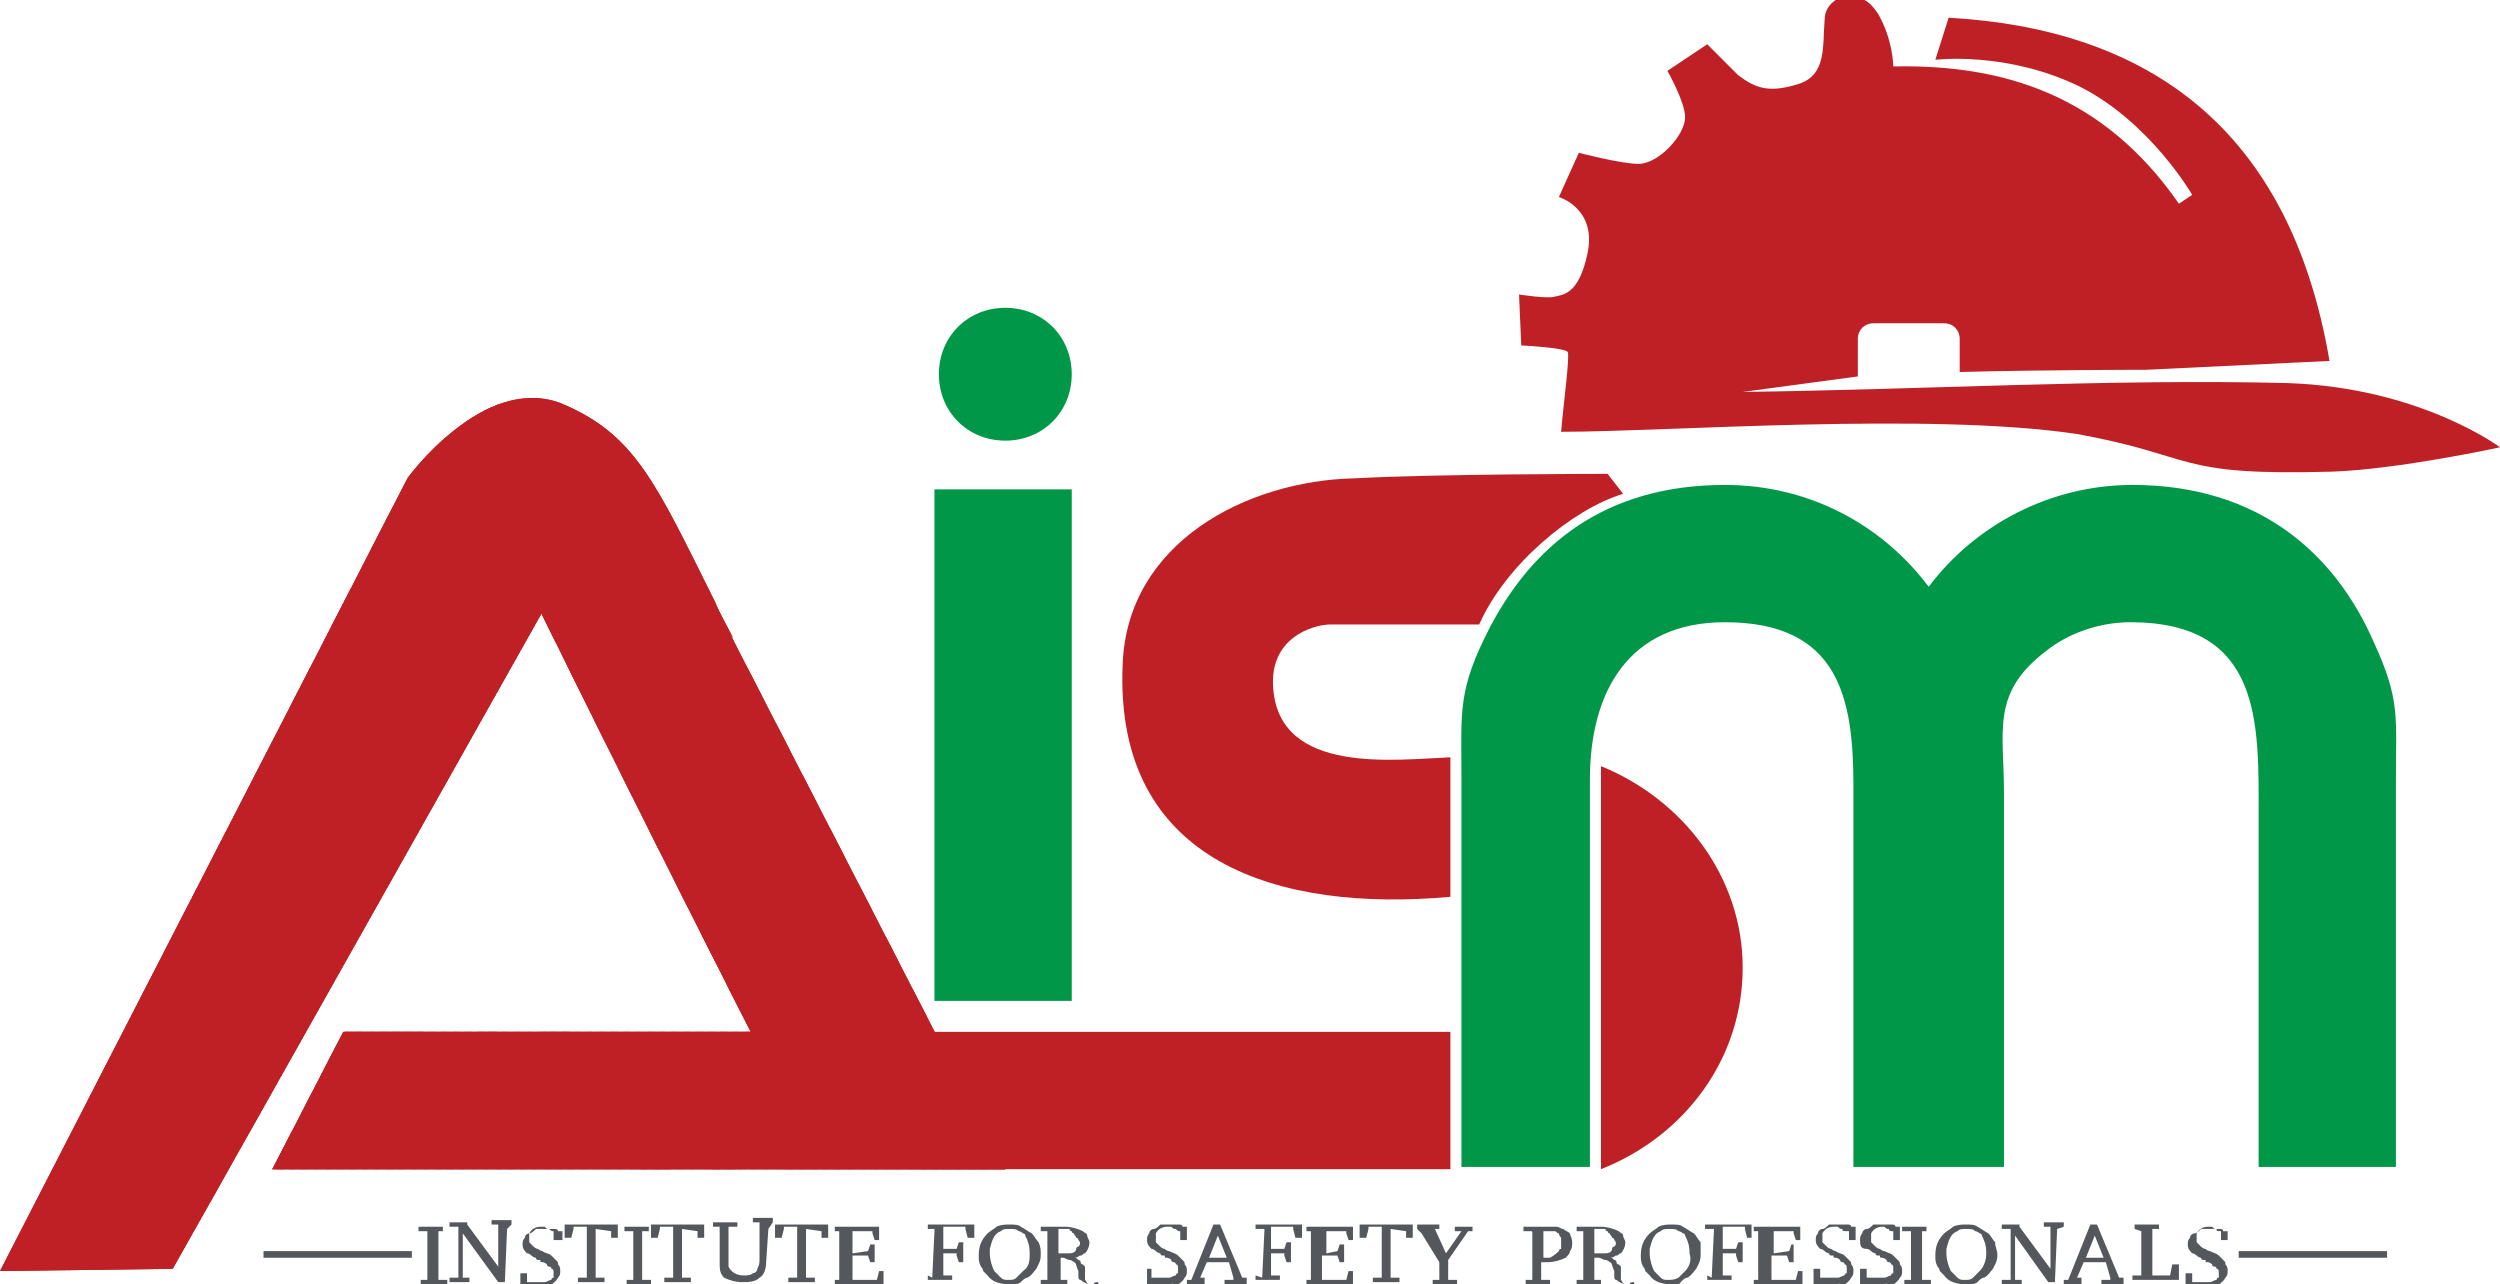 <?xml version="1.0" encoding="utf-8"?>
<!-- Generator: Adobe Illustrator 19.0.0, SVG Export Plug-In . SVG Version: 6.00 Build 0)  -->
<svg version="1.1" id="Layer_1" xmlns="http://www.w3.org/2000/svg" xmlns:xlink="http://www.w3.org/1999/xlink" x="0px" y="0px"
	 viewBox="0 0 112.9 58" style="enable-background:new 0 0 112.9 58;" xml:space="preserve">
<style type="text/css">
	.st0{fill-rule:evenodd;clip-rule:evenodd;fill:#BE2026;}
	.st1{fill-rule:evenodd;clip-rule:evenodd;fill:#009848;}
	.st2{fill-rule:evenodd;clip-rule:evenodd;fill:#54575C;}
	.st3{clip-path:url(#SVGID_2_);fill-rule:evenodd;clip-rule:evenodd;fill:#BE2026;}
	.st4{clip-path:url(#SVGID_4_);fill-rule:evenodd;clip-rule:evenodd;fill:#BE2026;}
	.st5{clip-path:url(#SVGID_6_);fill-rule:evenodd;clip-rule:evenodd;fill:#BE2026;}
	.st6{fill:#54575C;}
</style>
<g>
	<path class="st0" d="M105.3,21.3c3-0.1,7.6-1.1,7.6-1.1s-3.6-2.7-9.6-2.9c-7.9-0.2-16.6,0.3-24.6,0.4l5.2-0.7v-1.7
		c0-0.4,0.3-0.7,0.7-0.7h3.2c0.4,0,0.7,0.3,0.7,0.7v1.5c3.7-0.1,8.4-0.1,8.4-0.1l8.3-0.4C103.4,5.7,96.9,1.3,88,0.8l-0.6,1.9
		c0,0,3.2-0.4,6.5,1.2C97.1,5.5,99,8.8,99,8.8l-0.6,0.4C95,4.3,90.5,2.9,85.5,3c0,0,0-1.2-0.7-2.4c-0.2-0.3-0.4-0.5-0.6-0.6
		c-0.3,0-0.6,0-0.9,0c-0.1,0-0.3,0-0.4,0c-0.3,0.2-0.5,0.5-0.5,0.9c-0.1,1.2,0.1,2.5-1.2,2.9c-1.3,0.4-1.9,0.2-2.7-0.4
		C77.8,2.7,77.1,2,77.1,2l-1.8,1.2c0,0,0.8,1.4,0.8,2.1c0,0.8-1.2,2.1-2.1,2.1c-0.8,0-2.7-0.5-2.7-0.5l-0.9,2c0,0,1.7,0.5,1.3,2.5
		c-0.4,2-1.2,1.9-1.5,2c-0.3,0.1-1.6-0.1-1.6-0.1v0l0.1,2.3v0c0,0,2,0.1,2.1,0.3c0.1,0.2-0.2,2.4-0.3,3.6c4.8,0,16.6-0.9,23.3,0.1
		C99.3,20.6,98.1,21.5,105.3,21.3"/>
	<rect x="42.2" y="22.1" class="st1" width="6.2" height="23.1"/>
	<path class="st1" d="M45.4,13.9c1.7,0,3,1.3,3,3c0,1.7-1.3,3-3,3c-1.7,0-3-1.3-3-3C42.4,15.2,43.7,13.9,45.4,13.9"/>
	<path class="st1" d="M87.1,26.5c2.1-2.8,5.5-4.6,9.2-4.6c5.8,0,9.2,3.2,10.9,7.1c1.2,2.6,1,3.4,1,6.1v17.6h-6.2
		c0-5.3,0-10.6,0-15.8c0-4.2,0.2-8.8-5.8-8.8c-1.4,0-2.8,0.5-3.8,1.3c-2.5,1.9-1.9,3.6-1.9,6.4v16.9c-2.3,0-4.5,0-6.8,0V35.5
		c0-3.9-0.6-7.4-5.8-7.4c-4.4,0-6.1,3.2-6.1,7.1v1.5v6.5v5.6v3.9H66V35.2c0-3.1-0.2-4,1.3-6.9c1.9-3.6,5.1-6.4,10.6-6.4
		C81.7,21.9,85,23.7,87.1,26.5"/>
	<polygon class="st0" points="38.3,46.6 65.5,46.6 65.5,52.8 41.5,52.8 	"/>
	<path class="st0" d="M72.6,21.4l0.7,0.9C71,23,68,25.5,66.8,28.2c0,0-5.9,0-6.7,0c-0.8,0-2.8,0.6-2.6,2.9c0.3,3.9,5.5,3.2,8,3.1
		l0,6.3c-7.7,0.7-15.2-1.5-14.8-10.5c0.2-5.5,5.6-8.3,10.5-8.4C64.8,21.4,72.6,21.4,72.6,21.4"/>
	<path class="st0" d="M72.3,34.6c3.7,1.5,6.4,5,6.4,9.1c0,4.1-2.6,7.6-6.4,9.1V34.6z"/>
	<rect x="101.1" y="56.5" class="st2" width="6.7" height="0.3"/>
	<g>
		<defs>
			<path id="SVGID_1_" d="M33.9,46.6c-3.2-6.3-6.6-13.1-9.7-19.4c3-1.6,5.8-1.5,8.2,0.8l0.4,0.3l12.6,24.5H12.3l3.3-6.2H33.9z"/>
		</defs>
		<use xlink:href="#SVGID_1_"  style="overflow:visible;fill-rule:evenodd;clip-rule:evenodd;fill:#BE2026;"/>
		<clipPath id="SVGID_2_">
			<use xlink:href="#SVGID_1_"  style="overflow:visible;"/>
		</clipPath>
		<polyline class="st3" points="12.3,52.8 12.3,52.2 45.4,53.3 45.3,53.8 		"/>
		<polyline class="st3" points="12.3,52.3 12.3,52.1 45.4,53.2 45.4,53.3 		"/>
		<polyline class="st3" points="12.3,52.2 12.3,52 45.4,53 45.4,53.2 		"/>
		<polyline class="st3" points="12.3,52.1 12.3,51.9 45.4,52.9 45.4,53.1 		"/>
		<polyline class="st3" points="12.3,52 12.3,51.8 45.4,52.8 45.4,53 		"/>
		<polyline class="st3" points="12.3,51.9 12.3,51.7 45.4,52.7 45.4,52.9 		"/>
		<polyline class="st3" points="12.3,51.8 12.3,51.6 45.4,52.6 45.4,52.8 		"/>
		<polyline class="st3" points="12.3,51.7 12.3,51.5 45.4,52.5 45.4,52.7 		"/>
		<polyline class="st3" points="12.3,51.6 12.3,51.4 45.4,52.4 45.4,52.6 		"/>
		<polyline class="st3" points="12.3,51.5 12.3,51.3 45.4,52.3 45.4,52.5 		"/>
		<polyline class="st3" points="12.3,51.4 12.3,51.2 45.4,52.2 45.4,52.4 		"/>
		<polyline class="st3" points="12.3,51.3 12.3,51.1 45.4,52.1 45.4,52.3 		"/>
		<polyline class="st3" points="12.3,51.2 12.3,51 45.4,52 45.4,52.2 		"/>
		<polyline class="st3" points="12.3,51 12.3,50.9 45.4,51.9 45.4,52.1 		"/>
		<polyline class="st3" points="12.3,50.9 12.3,50.8 45.4,51.8 45.4,52 		"/>
		<polyline class="st3" points="12.3,50.8 12.3,50.7 45.4,51.7 45.4,51.8 		"/>
		<polyline class="st3" points="12.3,50.7 12.3,50.6 45.4,51.6 45.4,51.7 		"/>
		<polyline class="st3" points="12.3,50.6 12.3,50.5 45.4,51.5 45.4,51.6 		"/>
		<polyline class="st3" points="12.3,50.5 12.3,50.4 45.4,51.4 45.4,51.5 		"/>
		<polyline class="st3" points="12.3,50.4 12.3,50.3 45.4,51.3 45.4,51.4 		"/>
		<polyline class="st3" points="12.3,50.3 12.3,50.2 45.4,51.2 45.4,51.3 		"/>
		<polyline class="st3" points="12.3,50.2 12.3,50.1 45.4,51.1 45.4,51.2 		"/>
		<polyline class="st3" points="12.3,50.1 12.3,50 45.4,51 45.4,51.1 		"/>
		<polyline class="st3" points="12.3,50 12.3,49.8 45.4,50.9 45.4,51 		"/>
		<polyline class="st3" points="12.3,49.9 12.4,49.7 45.4,50.8 45.4,50.9 		"/>
		<polyline class="st3" points="12.4,49.8 12.4,49.6 45.4,50.6 45.4,50.8 		"/>
		<polyline class="st3" points="12.4,49.7 12.4,49.5 45.4,50.5 45.4,50.7 		"/>
		<polyline class="st3" points="12.4,49.6 12.4,49.4 45.4,50.4 45.4,50.6 		"/>
		<polyline class="st3" points="12.4,49.5 12.4,49.3 45.5,50.3 45.4,50.5 		"/>
		<polyline class="st3" points="12.4,49.4 12.4,49.2 45.5,50.2 45.5,50.4 		"/>
		<polyline class="st3" points="12.4,49.3 12.4,49.1 45.5,50.1 45.5,50.3 		"/>
		<polyline class="st3" points="12.4,49.2 12.4,49 45.5,50 45.5,50.2 		"/>
		<polyline class="st3" points="12.4,49.1 12.4,48.9 45.5,49.9 45.5,50.1 		"/>
		<polyline class="st3" points="12.4,49 12.4,48.8 45.5,49.8 45.5,50 		"/>
		<polyline class="st3" points="12.4,48.9 12.4,48.7 45.5,49.7 45.5,49.9 		"/>
		<polyline class="st3" points="12.4,48.8 12.4,48.6 45.5,49.6 45.5,49.8 		"/>
		<polyline class="st3" points="12.4,48.6 12.4,48.5 45.5,49.5 45.5,49.7 		"/>
		<polyline class="st3" points="12.4,48.5 12.4,48.4 45.5,49.4 45.5,49.5 		"/>
		<polyline class="st3" points="12.4,48.4 12.4,48.3 45.5,49.3 45.5,49.4 		"/>
		<polyline class="st3" points="12.4,48.3 12.4,48.2 45.5,49.2 45.5,49.3 		"/>
		<polyline class="st3" points="12.4,48.2 12.4,48.1 45.5,49.1 45.5,49.2 		"/>
		<polyline class="st3" points="12.4,48.1 12.4,48 45.5,49 45.5,49.1 		"/>
		<polyline class="st3" points="12.4,48 12.4,47.9 45.5,48.9 45.5,49 		"/>
		<polyline class="st3" points="12.4,47.9 12.4,47.8 45.5,48.8 45.5,48.9 		"/>
		<polyline class="st3" points="12.4,47.8 12.4,47.7 45.5,48.7 45.5,48.8 		"/>
		<polyline class="st3" points="12.4,47.7 12.4,47.6 45.5,48.6 45.5,48.7 		"/>
		<polyline class="st3" points="12.4,47.6 12.4,47.4 45.5,48.5 45.5,48.6 		"/>
		<polyline class="st3" points="12.4,47.5 12.4,47.3 45.5,48.3 45.5,48.5 		"/>
		<polyline class="st3" points="12.4,47.4 12.4,47.2 45.5,48.2 45.5,48.4 		"/>
		<polyline class="st3" points="12.4,47.3 12.4,47.1 45.5,48.1 45.5,48.3 		"/>
		<polyline class="st3" points="12.4,47.2 12.4,47 45.5,48 45.5,48.2 		"/>
		<polyline class="st3" points="12.4,47.1 12.4,46.9 45.5,47.9 45.5,48.1 		"/>
		<polyline class="st3" points="12.4,47 12.4,46.8 45.5,47.8 45.5,48 		"/>
		<polyline class="st3" points="12.4,46.9 12.4,46.7 45.5,47.7 45.5,47.9 		"/>
		<polyline class="st3" points="12.4,46.8 12.4,46.6 45.5,47.6 45.5,47.8 		"/>
		<polyline class="st3" points="12.4,46.7 12.4,46.5 45.5,47.5 45.5,47.7 		"/>
		<polyline class="st3" points="12.4,46.6 12.5,46.4 45.5,47.4 45.5,47.6 		"/>
		<polyline class="st3" points="12.5,46.5 12.5,46.3 45.5,47.3 45.5,47.5 		"/>
		<polyline class="st3" points="12.5,46.3 12.5,46.2 45.5,47.2 45.5,47.4 		"/>
		<polyline class="st3" points="12.5,46.2 12.5,46.1 45.6,47.1 45.5,47.3 		"/>
		<polyline class="st3" points="12.5,46.1 12.5,46 45.6,47 45.5,47.1 		"/>
		<polyline class="st3" points="12.5,46 12.5,45.9 45.6,46.9 45.6,47 		"/>
		<polyline class="st3" points="12.5,45.9 12.5,45.8 45.6,46.8 45.6,46.9 		"/>
		<polyline class="st3" points="12.5,45.8 12.5,45.7 45.6,46.7 45.6,46.8 		"/>
		<polyline class="st3" points="12.5,45.7 12.5,45.6 45.6,46.6 45.6,46.7 		"/>
		<polyline class="st3" points="12.5,45.6 12.5,45.5 45.6,46.5 45.6,46.6 		"/>
		<polyline class="st3" points="12.5,45.5 12.5,45.4 45.6,46.4 45.6,46.5 		"/>
		<polyline class="st3" points="12.5,45.4 12.5,45.3 45.6,46.3 45.6,46.4 		"/>
		<polyline class="st3" points="12.5,45.3 12.5,45.1 45.6,46.2 45.6,46.3 		"/>
		<polyline class="st3" points="12.5,45.2 12.5,45 45.6,46.1 45.6,46.2 		"/>
		<polyline class="st3" points="12.5,45.1 12.5,44.9 45.6,45.9 45.6,46.1 		"/>
		<polyline class="st3" points="12.5,45 12.5,44.8 45.6,45.8 45.6,46 		"/>
		<polyline class="st3" points="12.5,44.9 12.5,44.7 45.6,45.7 45.6,45.9 		"/>
		<polyline class="st3" points="12.5,44.8 12.5,44.6 45.6,45.6 45.6,45.8 		"/>
		<polyline class="st3" points="12.5,44.7 12.5,44.5 45.6,45.5 45.6,45.7 		"/>
		<polyline class="st3" points="12.5,44.6 12.5,44.4 45.6,45.4 45.6,45.6 		"/>
		<polyline class="st3" points="12.5,44.5 12.5,44.3 45.6,45.3 45.6,45.5 		"/>
		<polyline class="st3" points="12.5,44.4 12.5,44.2 45.6,45.2 45.6,45.4 		"/>
		<polyline class="st3" points="12.5,44.3 12.5,44.1 45.6,45.1 45.6,45.3 		"/>
		<polyline class="st3" points="12.5,44.2 12.5,44 45.6,45 45.6,45.2 		"/>
		<polyline class="st3" points="12.5,44.1 12.5,43.9 45.6,44.9 45.6,45.1 		"/>
		<polyline class="st3" points="12.5,43.9 12.5,43.8 45.6,44.8 45.6,45 		"/>
		<polyline class="st3" points="12.5,43.8 12.5,43.7 45.6,44.7 45.6,44.9 		"/>
		<polyline class="st3" points="12.5,43.7 12.5,43.6 45.6,44.6 45.6,44.7 		"/>
		<polyline class="st3" points="12.5,43.6 12.5,43.5 45.6,44.5 45.6,44.6 		"/>
		<polyline class="st3" points="12.5,43.5 12.5,43.4 45.6,44.4 45.6,44.5 		"/>
		<polyline class="st3" points="12.5,43.4 12.5,43.3 45.6,44.3 45.6,44.4 		"/>
		<polyline class="st3" points="12.5,43.3 12.6,43.2 45.6,44.2 45.6,44.3 		"/>
		<polyline class="st3" points="12.6,43.2 12.6,43.1 45.6,44.1 45.6,44.2 		"/>
		<polyline class="st3" points="12.6,43.1 12.6,43 45.6,44 45.6,44.1 		"/>
		<polyline class="st3" points="12.6,43 12.6,42.9 45.7,43.9 45.6,44 		"/>
		<polyline class="st3" points="12.6,42.9 12.6,42.7 45.7,43.8 45.6,43.9 		"/>
		<polyline class="st3" points="12.6,42.8 12.6,42.6 45.7,43.7 45.7,43.8 		"/>
		<polyline class="st3" points="12.6,42.7 12.6,42.5 45.7,43.5 45.7,43.7 		"/>
		<polyline class="st3" points="12.6,42.6 12.6,42.4 45.7,43.4 45.7,43.6 		"/>
		<polyline class="st3" points="12.6,42.5 12.6,42.3 45.7,43.3 45.7,43.5 		"/>
		<polyline class="st3" points="12.6,42.4 12.6,42.2 45.7,43.2 45.7,43.4 		"/>
		<polyline class="st3" points="12.6,42.3 12.6,42.1 45.7,43.1 45.7,43.3 		"/>
		<polyline class="st3" points="12.6,42.2 12.6,42 45.7,43 45.7,43.2 		"/>
		<polyline class="st3" points="12.6,42.1 12.6,41.9 45.7,42.9 45.7,43.1 		"/>
		<polyline class="st3" points="12.6,42 12.6,41.8 45.7,42.8 45.7,43 		"/>
		<polyline class="st3" points="12.6,41.9 12.6,41.7 45.7,42.7 45.7,42.9 		"/>
		<polyline class="st3" points="12.6,41.8 12.6,41.6 45.7,42.6 45.7,42.8 		"/>
		<polyline class="st3" points="12.6,41.7 12.6,41.5 45.7,42.5 45.7,42.7 		"/>
		<polyline class="st3" points="12.6,41.5 12.6,41.4 45.7,42.4 45.7,42.6 		"/>
		<polyline class="st3" points="12.6,41.4 12.6,41.3 45.7,42.3 45.7,42.4 		"/>
		<polyline class="st3" points="12.6,41.3 12.6,41.2 45.7,42.2 45.7,42.3 		"/>
		<polyline class="st3" points="12.6,41.2 12.6,41.1 45.7,42.1 45.7,42.2 		"/>
		<polyline class="st3" points="12.6,41.1 12.6,41 45.7,42 45.7,42.1 		"/>
		<polyline class="st3" points="12.6,41 12.6,40.9 45.7,41.9 45.7,42 		"/>
		<polyline class="st3" points="12.6,40.9 12.6,40.8 45.7,41.8 45.7,41.9 		"/>
		<polyline class="st3" points="12.6,40.8 12.6,40.7 45.7,41.7 45.7,41.8 		"/>
		<polyline class="st3" points="12.6,40.7 12.6,40.6 45.7,41.6 45.7,41.7 		"/>
		<polyline class="st3" points="12.6,40.6 12.6,40.5 45.7,41.5 45.7,41.6 		"/>
		<polyline class="st3" points="12.6,40.5 12.6,40.3 45.7,41.4 45.7,41.5 		"/>
		<polyline class="st3" points="12.6,40.4 12.6,40.2 45.7,41.2 45.7,41.4 		"/>
		<polyline class="st3" points="12.6,40.3 12.6,40.1 45.7,41.1 45.7,41.3 		"/>
		<polyline class="st3" points="12.6,40.2 12.6,40 45.7,41 45.7,41.2 		"/>
		<polyline class="st3" points="12.6,40.1 12.7,39.9 45.7,40.9 45.7,41.1 		"/>
		<polyline class="st3" points="12.6,40 12.7,39.8 45.7,40.8 45.7,41 		"/>
		<polyline class="st3" points="12.7,39.9 12.7,39.7 45.7,40.7 45.7,40.9 		"/>
		<polyline class="st3" points="12.7,39.8 12.7,39.6 45.7,40.6 45.7,40.8 		"/>
		<polyline class="st3" points="12.7,39.7 12.7,39.5 45.8,40.5 45.7,40.7 		"/>
		<polyline class="st3" points="12.7,39.6 12.7,39.4 45.8,40.4 45.7,40.6 		"/>
		<polyline class="st3" points="12.7,39.5 12.7,39.3 45.8,40.3 45.8,40.5 		"/>
		<polyline class="st3" points="12.7,39.4 12.7,39.2 45.8,40.2 45.8,40.4 		"/>
		<polyline class="st3" points="12.7,39.2 12.7,39.1 45.8,40.1 45.8,40.3 		"/>
		<polyline class="st3" points="12.7,39.1 12.7,39 45.8,40 45.8,40.2 		"/>
		<polyline class="st3" points="12.7,39 12.7,38.9 45.8,39.9 45.8,40 		"/>
		<polyline class="st3" points="12.7,38.9 12.7,38.8 45.8,39.8 45.8,39.9 		"/>
		<polyline class="st3" points="12.7,38.8 12.7,38.7 45.8,39.7 45.8,39.8 		"/>
		<polyline class="st3" points="12.7,38.7 12.7,38.6 45.8,39.6 45.8,39.7 		"/>
		<polyline class="st3" points="12.7,38.6 12.7,38.5 45.8,39.5 45.8,39.6 		"/>
		<polyline class="st3" points="12.7,38.5 12.7,38.4 45.8,39.4 45.8,39.5 		"/>
		<polyline class="st3" points="12.7,38.4 12.7,38.3 45.8,39.3 45.8,39.4 		"/>
		<polyline class="st3" points="12.7,38.3 12.7,38.2 45.8,39.2 45.8,39.3 		"/>
		<polyline class="st3" points="12.7,38.2 12.7,38 45.8,39.1 45.8,39.2 		"/>
		<polyline class="st3" points="12.7,38.1 12.7,37.9 45.8,39 45.8,39.1 		"/>
		<polyline class="st3" points="12.7,38 12.7,37.8 45.8,38.8 45.8,39 		"/>
		<polyline class="st3" points="12.7,37.9 12.7,37.7 45.8,38.7 45.8,38.9 		"/>
		<polyline class="st3" points="12.7,37.8 12.7,37.6 45.8,38.6 45.8,38.8 		"/>
		<polyline class="st3" points="12.7,37.7 12.7,37.5 45.8,38.5 45.8,38.7 		"/>
		<polyline class="st3" points="12.7,37.6 12.7,37.4 45.8,38.4 45.8,38.6 		"/>
		<polyline class="st3" points="12.7,37.5 12.7,37.3 45.8,38.3 45.8,38.5 		"/>
		<polyline class="st3" points="12.7,37.4 12.7,37.2 45.8,38.2 45.8,38.4 		"/>
		<polyline class="st3" points="12.7,37.3 12.7,37.1 45.8,38.1 45.8,38.3 		"/>
		<polyline class="st3" points="12.7,37.2 12.7,37 45.8,38 45.8,38.2 		"/>
		<polyline class="st3" points="12.7,37.1 12.7,36.9 45.8,37.9 45.8,38.1 		"/>
		<polyline class="st3" points="12.7,37 12.7,36.8 45.8,37.8 45.8,38 		"/>
		<polyline class="st3" points="12.7,36.8 12.7,36.7 45.8,37.7 45.8,37.9 		"/>
		<polyline class="st3" points="12.7,36.7 12.8,36.6 45.8,37.6 45.8,37.8 		"/>
		<polyline class="st3" points="12.8,36.6 12.8,36.5 45.8,37.5 45.8,37.6 		"/>
		<polyline class="st3" points="12.8,36.5 12.8,36.4 45.8,37.4 45.8,37.5 		"/>
		<polyline class="st3" points="12.8,36.4 12.8,36.3 45.9,37.3 45.8,37.4 		"/>
		<polyline class="st3" points="12.8,36.3 12.8,36.2 45.9,37.2 45.8,37.3 		"/>
		<polyline class="st3" points="12.8,36.2 12.8,36.1 45.9,37.1 45.9,37.2 		"/>
		<polyline class="st3" points="12.8,36.1 12.8,36 45.9,37 45.9,37.1 		"/>
		<polyline class="st3" points="12.8,36 12.8,35.9 45.9,36.9 45.9,37 		"/>
		<polyline class="st3" points="12.8,35.9 12.8,35.8 45.9,36.8 45.9,36.9 		"/>
		<polyline class="st3" points="12.8,35.8 12.8,35.6 45.9,36.7 45.9,36.8 		"/>
		<polyline class="st3" points="12.8,35.7 12.8,35.5 45.9,36.6 45.9,36.7 		"/>
		<polyline class="st3" points="12.8,35.6 12.8,35.4 45.9,36.4 45.9,36.6 		"/>
		<polyline class="st3" points="12.8,35.5 12.8,35.3 45.9,36.3 45.9,36.5 		"/>
		<polyline class="st3" points="12.8,35.4 12.8,35.2 45.9,36.2 45.9,36.4 		"/>
		<polyline class="st3" points="12.8,35.3 12.8,35.1 45.9,36.1 45.9,36.3 		"/>
		<polyline class="st3" points="12.8,35.2 12.8,35 45.9,36 45.9,36.2 		"/>
		<polyline class="st3" points="12.8,35.1 12.8,34.9 45.9,35.9 45.9,36.1 		"/>
		<polyline class="st3" points="12.8,35 12.8,34.8 45.9,35.8 45.9,36 		"/>
		<polyline class="st3" points="12.8,34.9 12.8,34.7 45.9,35.7 45.9,35.9 		"/>
		<polyline class="st3" points="12.8,34.8 12.8,34.6 45.9,35.6 45.9,35.8 		"/>
		<polyline class="st3" points="12.8,34.7 12.8,34.5 45.9,35.5 45.9,35.7 		"/>
		<polyline class="st3" points="12.8,34.6 12.8,34.4 45.9,35.4 45.9,35.6 		"/>
		<polyline class="st3" points="12.8,34.4 12.8,34.3 45.9,35.3 45.9,35.5 		"/>
		<polyline class="st3" points="12.8,34.3 12.8,34.2 45.9,35.2 45.9,35.4 		"/>
		<polyline class="st3" points="12.8,34.2 12.8,34.1 45.9,35.1 45.9,35.2 		"/>
		<polyline class="st3" points="12.8,34.1 12.8,34 45.9,35 45.9,35.1 		"/>
		<polyline class="st3" points="12.8,34 12.8,33.9 45.9,34.9 45.9,35 		"/>
		<polyline class="st3" points="12.8,33.9 12.8,33.8 45.9,34.8 45.9,34.9 		"/>
		<polyline class="st3" points="12.8,33.8 12.8,33.7 45.9,34.7 45.9,34.8 		"/>
		<polyline class="st3" points="12.8,33.7 12.8,33.6 45.9,34.6 45.9,34.7 		"/>
		<polyline class="st3" points="12.8,33.6 12.8,33.5 45.9,34.5 45.9,34.6 		"/>
		<polyline class="st3" points="12.8,33.5 12.9,33.4 45.9,34.4 45.9,34.5 		"/>
		<polyline class="st3" points="12.8,33.4 12.9,33.2 45.9,34.3 45.9,34.4 		"/>
		<polyline class="st3" points="12.9,33.3 12.9,33.1 45.9,34.2 45.9,34.3 		"/>
		<polyline class="st3" points="12.9,33.2 12.9,33 45.9,34 45.9,34.2 		"/>
		<polyline class="st3" points="12.9,33.1 12.9,32.9 46,33.9 45.9,34.1 		"/>
		<polyline class="st3" points="12.9,33 12.9,32.8 46,33.8 46,34 		"/>
		<polyline class="st3" points="12.9,32.9 12.9,32.7 46,33.7 46,33.9 		"/>
		<polyline class="st3" points="12.9,32.8 12.9,32.6 46,33.6 46,33.8 		"/>
		<polyline class="st3" points="12.9,32.7 12.9,32.5 46,33.5 46,33.7 		"/>
		<polyline class="st3" points="12.9,32.6 12.9,32.4 46,33.4 46,33.6 		"/>
		<polyline class="st3" points="12.9,32.5 12.9,32.3 46,33.3 46,33.5 		"/>
		<polyline class="st3" points="12.9,32.4 12.9,32.2 46,33.2 46,33.4 		"/>
		<polyline class="st3" points="12.9,32.3 12.9,32.1 46,33.1 46,33.3 		"/>
		<polyline class="st3" points="12.9,32.2 12.9,32 46,33 46,33.2 		"/>
		<polyline class="st3" points="12.9,32 12.9,31.9 46,32.9 46,33.1 		"/>
		<polyline class="st3" points="12.9,31.9 12.9,31.8 46,32.8 46,32.9 		"/>
		<polyline class="st3" points="12.9,31.8 12.9,31.7 46,32.7 46,32.8 		"/>
		<polyline class="st3" points="12.9,31.7 12.9,31.6 46,32.6 46,32.7 		"/>
		<polyline class="st3" points="12.9,31.6 12.9,31.5 46,32.5 46,32.6 		"/>
		<polyline class="st3" points="12.9,31.5 12.9,31.4 46,32.4 46,32.5 		"/>
		<polyline class="st3" points="12.9,31.4 12.9,31.3 46,32.3 46,32.4 		"/>
		<polyline class="st3" points="12.9,31.3 12.9,31.2 46,32.2 46,32.3 		"/>
		<polyline class="st3" points="12.9,31.2 12.9,31.1 46,32.1 46,32.2 		"/>
		<polyline class="st3" points="12.9,31.1 12.9,31 46,32 46,32.1 		"/>
		<polyline class="st3" points="12.9,31 12.9,30.8 46,31.9 46,32 		"/>
		<polyline class="st3" points="12.9,30.9 12.9,30.7 46,31.7 46,31.9 		"/>
		<polyline class="st3" points="12.9,30.8 12.9,30.6 46,31.6 46,31.8 		"/>
		<polyline class="st3" points="12.9,30.7 12.9,30.5 46,31.5 46,31.7 		"/>
		<polyline class="st3" points="12.9,30.6 12.9,30.4 46,31.4 46,31.6 		"/>
		<polyline class="st3" points="12.9,30.5 12.9,30.3 46,31.3 46,31.5 		"/>
		<polyline class="st3" points="12.9,30.4 12.9,30.2 46,31.2 46,31.4 		"/>
		<polyline class="st3" points="12.9,30.3 12.9,30.1 46,31.1 46,31.3 		"/>
		<polyline class="st3" points="12.9,30.2 13,30 46,31 46,31.2 		"/>
		<polyline class="st3" points="13,30.1 13,29.9 46,30.9 46,31.1 		"/>
		<polyline class="st3" points="13,30 13,29.8 46,30.8 46,31 		"/>
		<polyline class="st3" points="13,29.9 13,29.7 46.1,30.7 46,30.9 		"/>
		<polyline class="st3" points="13,29.7 13,29.6 46.1,30.6 46,30.8 		"/>
		<polyline class="st3" points="13,29.6 13,29.5 46.1,30.5 46.1,30.7 		"/>
		<polyline class="st3" points="13,29.5 13,29.4 46.1,30.4 46.1,30.5 		"/>
		<polyline class="st3" points="13,29.4 13,29.3 46.1,30.3 46.1,30.4 		"/>
		<polyline class="st3" points="13,29.3 13,29.2 46.1,30.2 46.1,30.3 		"/>
		<polyline class="st3" points="13,29.2 13,29.1 46.1,30.1 46.1,30.2 		"/>
		<polyline class="st3" points="13,29.1 13,29 46.1,30 46.1,30.1 		"/>
		<polyline class="st3" points="13,29 13,28.9 46.1,29.9 46.1,30 		"/>
		<polyline class="st3" points="13,28.9 13,28.8 46.1,29.8 46.1,29.9 		"/>
		<polyline class="st3" points="13,28.8 13,28.7 46.1,29.7 46.1,29.8 		"/>
		<polyline class="st3" points="13,28.7 13,28.5 46.1,29.6 46.1,29.7 		"/>
		<polyline class="st3" points="13,28.6 13,28.4 46.1,29.5 46.1,29.6 		"/>
		<polyline class="st3" points="13,28.5 13,28.3 46.1,29.3 46.1,29.5 		"/>
		<polyline class="st3" points="13,28.4 13,28.2 46.1,29.2 46.1,29.4 		"/>
		<polyline class="st3" points="13,28.3 13,28.1 46.1,29.1 46.1,29.3 		"/>
		<polyline class="st3" points="13,28.2 13,28 46.1,29 46.1,29.2 		"/>
		<polyline class="st3" points="13,28.1 13,27.9 46.1,28.9 46.1,29.1 		"/>
		<polyline class="st3" points="13,28 13,27.8 46.1,28.8 46.1,29 		"/>
		<polyline class="st3" points="13,27.9 13,27.7 46.1,28.7 46.1,28.9 		"/>
		<polyline class="st3" points="13,27.8 13,27.6 46.1,28.6 46.1,28.8 		"/>
		<polyline class="st3" points="13,27.7 13,27.5 46.1,28.5 46.1,28.7 		"/>
		<polyline class="st3" points="13,27.6 13,27.4 46.1,28.4 46.1,28.6 		"/>
		<polyline class="st3" points="13,27.5 13,27.3 46.1,28.3 46.1,28.5 		"/>
		<polyline class="st3" points="13,27.3 13,27.2 46.1,28.2 46.1,28.4 		"/>
		<polyline class="st3" points="13,27.2 13,27.1 46.1,28.1 46.1,28.3 		"/>
		<polyline class="st3" points="13,27.1 13,27 46.1,28 46.1,28.1 		"/>
		<polyline class="st3" points="13,27 13,26.9 46.1,27.9 46.1,28 		"/>
		<polyline class="st3" points="13,26.9 13.1,26.8 46.1,27.8 46.1,27.9 		"/>
		<polyline class="st3" points="13,26.8 13.1,26.7 46.1,27.7 46.1,27.8 		"/>
		<polyline class="st3" points="13.1,26.7 13.1,26.6 46.1,27.6 46.1,27.7 		"/>
		<polyline class="st3" points="13.1,26.6 13.1,26.5 46.1,27.5 46.1,27.6 		"/>
		<polyline class="st3" points="13.1,26.5 13.1,26.4 46.2,27.4 46.1,27.5 		"/>
		<polyline class="st3" points="13.1,26.4 13.1,26.3 46.2,27.3 46.2,27.4 		"/>
		<polyline class="st3" points="13.1,26.3 13.1,26.1 46.2,27.2 46.2,27.3 		"/>
		<polyline class="st3" points="13.1,26.2 13.1,26 46.2,27.1 46.2,27.2 		"/>
		<polyline class="st3" points="13.1,26.1 13.1,25.9 46.2,26.9 46.2,27.1 		"/>
		<polyline class="st3" points="13.1,26 13.1,25.8 46.2,26.8 46.2,27 		"/>
		<polyline class="st3" points="13.1,25.9 13.1,25.7 46.2,26.7 46.2,26.9 		"/>
		<polyline class="st3" points="13.1,25.8 13.1,25.1 46.2,26.1 46.2,26.8 		"/>
	</g>
	<g>
		<defs>
			<polygon id="SVGID_3_" points="33.9,46.6 42,46.3 45.4,52.8 12.3,52.8 15.5,46.6 			"/>
		</defs>
		<use xlink:href="#SVGID_3_"  style="overflow:visible;fill-rule:evenodd;clip-rule:evenodd;fill:#BE2026;"/>
		<clipPath id="SVGID_4_">
			<use xlink:href="#SVGID_3_"  style="overflow:visible;"/>
		</clipPath>
		<polyline class="st4" points="43.9,59.7 43.2,59.5 45.9,47.1 46.6,47.3 		"/>
		<polyline class="st4" points="43.2,59.5 43,59.5 45.7,47.1 45.9,47.1 		"/>
		<polyline class="st4" points="43.1,59.5 42.9,59.4 45.6,47.1 45.8,47.1 		"/>
		<polyline class="st4" points="43,59.5 42.8,59.4 45.5,47 45.7,47.1 		"/>
		<polyline class="st4" points="42.9,59.4 42.7,59.4 45.4,47 45.5,47.1 		"/>
		<polyline class="st4" points="42.7,59.4 42.6,59.4 45.2,47 45.4,47 		"/>
		<polyline class="st4" points="42.6,59.4 42.4,59.3 45.1,47 45.3,47 		"/>
		<polyline class="st4" points="42.5,59.3 42.3,59.3 45,46.9 45.2,47 		"/>
		<polyline class="st4" points="42.4,59.3 42.2,59.3 44.9,46.9 45,46.9 		"/>
		<polyline class="st4" points="42.2,59.3 42.1,59.3 44.7,46.9 44.9,46.9 		"/>
		<polyline class="st4" points="42.1,59.3 41.9,59.2 44.6,46.9 44.8,46.9 		"/>
		<polyline class="st4" points="42,59.2 41.8,59.2 44.5,46.8 44.7,46.9 		"/>
		<polyline class="st4" points="41.9,59.2 41.7,59.2 44.4,46.8 44.6,46.8 		"/>
		<polyline class="st4" points="41.7,59.2 41.6,59.1 44.2,46.8 44.4,46.8 		"/>
		<polyline class="st4" points="41.6,59.2 41.4,59.1 44.1,46.7 44.3,46.8 		"/>
		<polyline class="st4" points="41.5,59.1 41.3,59.1 44,46.7 44.2,46.8 		"/>
		<polyline class="st4" points="41.4,59.1 41.2,59.1 43.9,46.7 44.1,46.7 		"/>
		<polyline class="st4" points="41.3,59.1 41.1,59 43.8,46.7 43.9,46.7 		"/>
		<polyline class="st4" points="41.1,59.1 40.9,59 43.6,46.6 43.8,46.7 		"/>
		<polyline class="st4" points="41,59 40.8,59 43.5,46.6 43.7,46.7 		"/>
		<polyline class="st4" points="40.9,59 40.7,59 43.4,46.6 43.6,46.6 		"/>
		<polyline class="st4" points="40.8,59 40.6,58.9 43.3,46.6 43.4,46.6 		"/>
		<polyline class="st4" points="40.6,58.9 40.4,58.9 43.1,46.5 43.3,46.6 		"/>
		<polyline class="st4" points="40.5,58.9 40.3,58.9 43,46.5 43.2,46.5 		"/>
		<polyline class="st4" points="40.4,58.9 40.2,58.9 42.9,46.5 43.1,46.5 		"/>
		<polyline class="st4" points="40.3,58.9 40.1,58.8 42.8,46.4 42.9,46.5 		"/>
		<polyline class="st4" points="40.1,58.8 40,58.8 42.6,46.4 42.8,46.5 		"/>
		<polyline class="st4" points="40,58.8 39.8,58.8 42.5,46.4 42.7,46.4 		"/>
		<polyline class="st4" points="39.9,58.8 39.7,58.7 42.4,46.4 42.6,46.4 		"/>
		<polyline class="st4" points="39.8,58.8 39.6,58.7 42.3,46.3 42.5,46.4 		"/>
		<polyline class="st4" points="39.6,58.7 39.5,58.7 42.1,46.3 42.3,46.4 		"/>
		<polyline class="st4" points="39.5,58.7 39.3,58.7 42,46.3 42.2,46.3 		"/>
		<polyline class="st4" points="39.4,58.7 39.2,58.6 41.9,46.3 42.1,46.3 		"/>
		<polyline class="st4" points="39.3,58.7 39.1,58.6 41.8,46.2 42,46.3 		"/>
		<polyline class="st4" points="39.2,58.6 39,58.6 41.6,46.2 41.8,46.2 		"/>
		<polyline class="st4" points="39,58.6 38.8,58.6 41.5,46.2 41.7,46.2 		"/>
		<polyline class="st4" points="38.9,58.6 38.7,58.5 41.4,46.2 41.6,46.2 		"/>
		<polyline class="st4" points="38.8,58.5 38.6,58.5 41.3,46.1 41.5,46.2 		"/>
		<polyline class="st4" points="38.7,58.5 38.5,58.5 41.2,46.1 41.3,46.1 		"/>
		<polyline class="st4" points="38.5,58.5 38.3,58.4 41,46.1 41.2,46.1 		"/>
		<polyline class="st4" points="38.4,58.5 38.2,58.4 40.9,46 41.1,46.1 		"/>
		<polyline class="st4" points="38.3,58.4 38.1,58.4 40.8,46 41,46.1 		"/>
		<polyline class="st4" points="38.2,58.4 38,58.4 40.7,46 40.8,46 		"/>
		<polyline class="st4" points="38,58.4 37.9,58.3 40.5,46 40.7,46 		"/>
		<polyline class="st4" points="37.9,58.4 37.7,58.3 40.4,45.9 40.6,46 		"/>
		<polyline class="st4" points="37.8,58.3 37.6,58.3 40.3,45.9 40.5,46 		"/>
		<polyline class="st4" points="37.7,58.3 37.5,58.3 40.2,45.9 40.4,45.9 		"/>
		<polyline class="st4" points="37.5,58.3 37.4,58.2 40,45.9 40.2,45.9 		"/>
		<polyline class="st4" points="37.4,58.2 37.2,58.2 39.9,45.8 40.1,45.9 		"/>
		<polyline class="st4" points="37.3,58.2 37.1,58.2 39.8,45.8 40,45.8 		"/>
		<polyline class="st4" points="37.2,58.2 37,58.2 39.7,45.8 39.9,45.8 		"/>
		<polyline class="st4" points="37,58.2 36.9,58.1 39.5,45.8 39.7,45.8 		"/>
		<polyline class="st4" points="36.9,58.1 36.7,58.1 39.4,45.7 39.6,45.8 		"/>
		<polyline class="st4" points="36.8,58.1 36.6,58.1 39.3,45.7 39.5,45.7 		"/>
		<polyline class="st4" points="36.7,58.1 36.5,58 39.2,45.7 39.4,45.7 		"/>
		<polyline class="st4" points="36.6,58.1 36.4,58 39.1,45.6 39.2,45.7 		"/>
		<polyline class="st4" points="36.4,58 36.2,58 38.9,45.6 39.1,45.7 		"/>
		<polyline class="st4" points="36.3,58 36.1,58 38.8,45.6 39,45.6 		"/>
		<polyline class="st4" points="36.2,58 36,57.9 38.7,45.6 38.9,45.6 		"/>
		<polyline class="st4" points="36.1,58 35.9,57.9 38.6,45.5 38.7,45.6 		"/>
		<polyline class="st4" points="35.9,57.9 35.7,57.9 38.4,45.5 38.6,45.6 		"/>
		<polyline class="st4" points="35.8,57.9 35.6,57.9 38.3,45.5 38.5,45.5 		"/>
		<polyline class="st4" points="35.7,57.9 35.5,57.8 38.2,45.5 38.4,45.5 		"/>
		<polyline class="st4" points="35.6,57.8 35.4,57.8 38.1,45.4 38.2,45.5 		"/>
		<polyline class="st4" points="35.4,57.8 35.3,57.8 37.9,45.4 38.1,45.4 		"/>
		<polyline class="st4" points="35.3,57.8 35.1,57.8 37.8,45.4 38,45.4 		"/>
		<polyline class="st4" points="35.2,57.8 35,57.7 37.7,45.4 37.9,45.4 		"/>
		<polyline class="st4" points="35.1,57.7 34.9,57.7 37.6,45.3 37.8,45.4 		"/>
		<polyline class="st4" points="34.9,57.7 34.8,57.7 37.4,45.3 37.6,45.3 		"/>
		<polyline class="st4" points="34.8,57.7 34.6,57.6 37.3,45.3 37.5,45.3 		"/>
		<polyline class="st4" points="34.7,57.7 34.5,57.6 37.2,45.2 37.4,45.3 		"/>
		<polyline class="st4" points="34.6,57.6 34.4,57.6 37.1,45.2 37.3,45.3 		"/>
		<polyline class="st4" points="34.5,57.6 34.3,57.6 36.9,45.2 37.1,45.2 		"/>
		<polyline class="st4" points="34.3,57.6 34.1,57.5 36.8,45.2 37,45.2 		"/>
		<polyline class="st4" points="34.2,57.6 34,57.5 36.7,45.1 36.9,45.2 		"/>
		<polyline class="st4" points="34.1,57.5 33.9,57.5 36.6,45.1 36.8,45.1 		"/>
		<polyline class="st4" points="34,57.5 33.8,57.5 36.5,45.1 36.6,45.1 		"/>
		<polyline class="st4" points="33.8,57.5 33.6,57.4 36.3,45.1 36.5,45.1 		"/>
		<polyline class="st4" points="33.7,57.4 33.5,57.4 36.2,45 36.4,45.1 		"/>
		<polyline class="st4" points="33.6,57.4 33.4,57.4 36.1,45 36.3,45 		"/>
		<polyline class="st4" points="33.5,57.4 33.3,57.4 36,45 36.1,45 		"/>
		<polyline class="st4" points="33.3,57.4 33.2,57.3 35.8,44.9 36,45 		"/>
		<polyline class="st4" points="33.2,57.3 33,57.3 35.7,44.9 35.9,45 		"/>
		<polyline class="st4" points="33.1,57.3 32.9,57.3 35.6,44.9 35.8,44.9 		"/>
		<polyline class="st4" points="33,57.3 32.8,57.2 35.5,44.9 35.6,44.9 		"/>
		<polyline class="st4" points="32.8,57.3 32.7,57.2 35.3,44.8 35.5,44.9 		"/>
		<polyline class="st4" points="32.7,57.2 32.5,57.2 35.2,44.8 35.4,44.9 		"/>
		<polyline class="st4" points="32.6,57.2 32.4,57.2 35.1,44.8 35.3,44.8 		"/>
		<polyline class="st4" points="32.5,57.2 32.3,57.1 35,44.8 35.2,44.8 		"/>
		<polyline class="st4" points="32.3,57.1 32.2,57.1 34.8,44.7 35,44.8 		"/>
		<polyline class="st4" points="32.2,57.1 32,57.1 34.7,44.7 34.9,44.7 		"/>
		<polyline class="st4" points="32.1,57.1 31.9,57.1 34.6,44.7 34.8,44.7 		"/>
		<polyline class="st4" points="32,57.1 31.8,57 34.5,44.7 34.7,44.7 		"/>
		<polyline class="st4" points="31.9,57 31.7,57 34.4,44.6 34.5,44.7 		"/>
		<polyline class="st4" points="31.7,57 31.5,57 34.2,44.6 34.4,44.6 		"/>
		<polyline class="st4" points="31.6,57 31.4,56.9 34.1,44.6 34.3,44.6 		"/>
		<polyline class="st4" points="31.5,57 31.3,56.9 34,44.5 34.2,44.6 		"/>
		<polyline class="st4" points="31.4,56.9 31.2,56.9 33.9,44.5 34,44.6 		"/>
		<polyline class="st4" points="31.2,56.9 31,56.9 33.7,44.5 33.9,44.5 		"/>
		<polyline class="st4" points="31.1,56.9 30.9,56.8 33.6,44.5 33.8,44.5 		"/>
		<polyline class="st4" points="31,56.9 30.8,56.8 33.5,44.4 33.7,44.5 		"/>
		<polyline class="st4" points="30.9,56.8 30.7,56.8 33.4,44.4 33.5,44.5 		"/>
		<polyline class="st4" points="30.7,56.8 30.6,56.8 33.2,44.4 33.4,44.4 		"/>
		<polyline class="st4" points="30.6,56.8 30.4,56.7 33.1,44.4 33.3,44.4 		"/>
		<polyline class="st4" points="30.5,56.7 30.3,56.7 33,44.3 33.2,44.4 		"/>
		<polyline class="st4" points="30.4,56.7 30.2,56.7 32.9,44.3 33.1,44.3 		"/>
		<polyline class="st4" points="30.2,56.7 30.1,56.7 32.7,44.3 32.9,44.3 		"/>
		<polyline class="st4" points="30.1,56.7 29.9,56.6 32.6,44.3 32.8,44.3 		"/>
		<polyline class="st4" points="30,56.6 29.8,56.6 32.5,44.2 32.7,44.3 		"/>
		<polyline class="st4" points="29.9,56.6 29.7,56.6 32.4,44.2 32.6,44.2 		"/>
		<polyline class="st4" points="29.8,56.6 29.6,56.5 32.2,44.2 32.4,44.2 		"/>
		<polyline class="st4" points="29.6,56.6 29.4,56.5 32.1,44.1 32.3,44.2 		"/>
		<polyline class="st4" points="29.5,56.5 29.3,56.5 32,44.1 32.2,44.2 		"/>
		<polyline class="st4" points="29.4,56.5 29.2,56.5 31.9,44.1 32.1,44.1 		"/>
		<polyline class="st4" points="29.3,56.5 29.1,56.4 31.8,44.1 31.9,44.1 		"/>
		<polyline class="st4" points="29.1,56.5 28.9,56.4 31.6,44 31.8,44.1 		"/>
		<polyline class="st4" points="29,56.4 28.8,56.4 31.5,44 31.7,44.1 		"/>
		<polyline class="st4" points="28.9,56.4 28.7,56.4 31.4,44 31.6,44 		"/>
		<polyline class="st4" points="28.8,56.4 28.6,56.3 31.3,44 31.4,44 		"/>
		<polyline class="st4" points="28.6,56.3 28.5,56.3 31.1,43.9 31.3,44 		"/>
		<polyline class="st4" points="28.5,56.3 28.3,56.3 31,43.9 31.2,43.9 		"/>
		<polyline class="st4" points="28.4,56.3 28.2,56.3 30.9,43.9 31.1,43.9 		"/>
		<polyline class="st4" points="28.3,56.3 28.1,56.2 30.8,43.8 31,43.9 		"/>
		<polyline class="st4" points="28.1,56.2 28,56.2 30.6,43.8 30.8,43.9 		"/>
		<polyline class="st4" points="28,56.2 27.8,56.2 30.5,43.8 30.7,43.8 		"/>
		<polyline class="st4" points="27.9,56.2 27.7,56.1 30.4,43.8 30.6,43.8 		"/>
		<polyline class="st4" points="27.8,56.2 27.6,56.1 30.3,43.7 30.5,43.8 		"/>
		<polyline class="st4" points="27.6,56.1 27.5,56.1 30.1,43.7 30.3,43.8 		"/>
		<polyline class="st4" points="27.5,56.1 27.3,56.1 30,43.7 30.2,43.7 		"/>
		<polyline class="st4" points="27.4,56.1 27.2,56 29.9,43.7 30.1,43.7 		"/>
		<polyline class="st4" points="27.3,56.1 27.1,56 29.8,43.6 30,43.7 		"/>
		<polyline class="st4" points="27.2,56 27,56 29.7,43.6 29.8,43.6 		"/>
		<polyline class="st4" points="27,56 26.8,56 29.5,43.6 29.7,43.6 		"/>
		<polyline class="st4" points="26.9,56 26.7,55.9 29.4,43.6 29.6,43.6 		"/>
		<polyline class="st4" points="26.8,55.9 26.6,55.9 29.3,43.5 29.5,43.6 		"/>
		<polyline class="st4" points="26.7,55.9 26.5,55.9 29.2,43.5 29.3,43.5 		"/>
		<polyline class="st4" points="26.5,55.9 26.4,55.8 29,43.5 29.2,43.5 		"/>
		<polyline class="st4" points="26.4,55.9 26.2,55.8 28.9,43.4 29.1,43.5 		"/>
		<polyline class="st4" points="26.3,55.8 26.1,55.8 28.8,43.4 29,43.5 		"/>
		<polyline class="st4" points="26.2,55.8 26,55.8 28.7,43.4 28.8,43.4 		"/>
		<polyline class="st4" points="26,55.8 25.9,55.7 28.5,43.4 28.7,43.4 		"/>
		<polyline class="st4" points="25.9,55.8 25.7,55.7 28.4,43.3 28.6,43.4 		"/>
		<polyline class="st4" points="25.8,55.7 25.6,55.7 28.3,43.3 28.5,43.4 		"/>
		<polyline class="st4" points="25.7,55.7 25.5,55.7 28.2,43.3 28.4,43.3 		"/>
		<polyline class="st4" points="25.5,55.7 25.4,55.6 28,43.3 28.2,43.3 		"/>
		<polyline class="st4" points="25.4,55.6 25.2,55.6 27.9,43.2 28.1,43.3 		"/>
		<polyline class="st4" points="25.3,55.6 25.1,55.6 27.8,43.2 28,43.2 		"/>
		<polyline class="st4" points="25.2,55.6 25,55.6 27.7,43.2 27.9,43.2 		"/>
		<polyline class="st4" points="25.1,55.6 24.9,55.5 27.6,43.2 27.7,43.2 		"/>
		<polyline class="st4" points="24.9,55.5 24.7,55.5 27.4,43.1 27.6,43.2 		"/>
		<polyline class="st4" points="24.8,55.5 24.6,55.5 27.3,43.1 27.5,43.1 		"/>
		<polyline class="st4" points="24.7,55.5 24.5,55.4 27.2,43.1 27.4,43.1 		"/>
		<polyline class="st4" points="24.6,55.5 24.4,55.4 27.1,43 27.2,43.1 		"/>
		<polyline class="st4" points="24.4,55.4 24.2,55.4 26.9,43 27.1,43.1 		"/>
		<polyline class="st4" points="24.3,55.4 24.1,55.4 26.8,43 27,43 		"/>
		<polyline class="st4" points="24.2,55.4 24,55.3 26.7,43 26.9,43 		"/>
		<polyline class="st4" points="24.1,55.4 23.9,55.3 26.6,42.9 26.7,43 		"/>
		<polyline class="st4" points="23.9,55.3 23.8,55.3 26.4,42.9 26.6,43 		"/>
		<polyline class="st4" points="23.8,55.3 23.6,55.3 26.3,42.9 26.5,42.9 		"/>
		<polyline class="st4" points="23.7,55.3 23.5,55.2 26.2,42.9 26.4,42.9 		"/>
		<polyline class="st4" points="23.6,55.2 23.4,55.2 26.1,42.8 26.3,42.9 		"/>
		<polyline class="st4" points="23.4,55.2 23.3,55.2 25.9,42.8 26.1,42.8 		"/>
		<polyline class="st4" points="23.3,55.2 23.1,55.2 25.8,42.8 26,42.8 		"/>
		<polyline class="st4" points="23.2,55.2 23,55.1 25.7,42.7 25.9,42.8 		"/>
		<polyline class="st4" points="23.1,55.1 22.9,55.1 25.6,42.7 25.8,42.8 		"/>
		<polyline class="st4" points="22.9,55.1 22.8,55.1 25.4,42.7 25.6,42.7 		"/>
		<polyline class="st4" points="22.8,55.1 22.6,55 25.3,42.7 25.5,42.7 		"/>
		<polyline class="st4" points="22.7,55.1 22.5,55 25.2,42.6 25.4,42.7 		"/>
		<polyline class="st4" points="22.6,55 22.4,55 25.1,42.6 25.3,42.7 		"/>
		<polyline class="st4" points="22.5,55 22.3,55 25,42.6 25.1,42.6 		"/>
		<polyline class="st4" points="22.3,55 22.1,54.9 24.8,42.6 25,42.6 		"/>
		<polyline class="st4" points="22.2,55 22,54.9 24.7,42.5 24.9,42.6 		"/>
		<polyline class="st4" points="22.1,54.9 21.9,54.9 24.6,42.5 24.8,42.5 		"/>
		<polyline class="st4" points="22,54.9 21.8,54.9 24.5,42.5 24.6,42.5 		"/>
		<polyline class="st4" points="21.8,54.9 21.7,54.8 24.3,42.5 24.5,42.5 		"/>
		<polyline class="st4" points="21.7,54.8 21.5,54.8 24.2,42.4 24.4,42.5 		"/>
		<polyline class="st4" points="21.6,54.8 21.4,54.8 24.1,42.4 24.3,42.4 		"/>
		<polyline class="st4" points="21.5,54.8 21.3,54.8 24,42.4 24.1,42.4 		"/>
		<polyline class="st4" points="21.3,54.8 21.2,54.7 23.8,42.3 24,42.4 		"/>
		<polyline class="st4" points="21.2,54.7 21,54.7 23.7,42.3 23.9,42.4 		"/>
		<polyline class="st4" points="21.1,54.7 20.9,54.7 23.6,42.3 23.8,42.3 		"/>
		<polyline class="st4" points="21,54.7 20.8,54.6 23.5,42.3 23.7,42.3 		"/>
		<polyline class="st4" points="20.8,54.7 20.7,54.6 23.3,42.2 23.5,42.3 		"/>
		<polyline class="st4" points="20.7,54.6 20.5,54.6 23.2,42.2 23.4,42.3 		"/>
		<polyline class="st4" points="20.6,54.6 20.4,54.6 23.1,42.2 23.3,42.2 		"/>
		<polyline class="st4" points="20.5,54.6 20.3,54.5 23,42.2 23.2,42.2 		"/>
		<polyline class="st4" points="20.4,54.5 20.2,54.5 22.8,42.1 23,42.2 		"/>
		<polyline class="st4" points="20.2,54.5 20,54.5 22.7,42.1 22.9,42.1 		"/>
		<polyline class="st4" points="20.1,54.5 19.9,54.5 22.6,42.1 22.8,42.1 		"/>
		<polyline class="st4" points="20,54.5 19.8,54.4 22.5,42.1 22.7,42.1 		"/>
		<polyline class="st4" points="19.9,54.4 19.7,54.4 22.4,42 22.5,42.1 		"/>
		<polyline class="st4" points="19.7,54.4 19.5,54.4 22.2,42 22.4,42 		"/>
		<polyline class="st4" points="19.6,54.4 19.4,54.3 22.1,42 22.3,42 		"/>
		<polyline class="st4" points="19.5,54.4 19.3,54.3 22,41.9 22.2,42 		"/>
		<polyline class="st4" points="19.4,54.3 19.2,54.3 21.9,41.9 22,42 		"/>
		<polyline class="st4" points="19.2,54.3 19.1,54.3 21.7,41.9 21.9,41.9 		"/>
		<polyline class="st4" points="19.1,54.3 18.9,54.2 21.6,41.9 21.8,41.9 		"/>
		<polyline class="st4" points="19,54.3 18.8,54.2 21.5,41.8 21.7,41.9 		"/>
		<polyline class="st4" points="18.9,54.2 18.7,54.2 21.4,41.8 21.6,41.9 		"/>
		<polyline class="st4" points="18.7,54.2 18.6,54.2 21.2,41.8 21.4,41.8 		"/>
		<polyline class="st4" points="18.6,54.2 18.4,54.1 21.1,41.8 21.3,41.8 		"/>
		<polyline class="st4" points="18.5,54.1 18.3,54.1 21,41.7 21.2,41.8 		"/>
		<polyline class="st4" points="18.4,54.1 18.2,54.1 20.9,41.7 21.1,41.7 		"/>
		<polyline class="st4" points="18.2,54.1 18.1,54.1 20.7,41.7 20.9,41.7 		"/>
		<polyline class="st4" points="18.1,54.1 17.9,54 20.6,41.7 20.8,41.7 		"/>
		<polyline class="st4" points="18,54 17.8,54 20.5,41.6 20.7,41.7 		"/>
		<polyline class="st4" points="17.9,54 17.7,54 20.4,41.6 20.6,41.6 		"/>
		<polyline class="st4" points="17.8,54 17.6,53.9 20.3,41.6 20.4,41.6 		"/>
		<polyline class="st4" points="17.6,54 17.4,53.9 20.1,41.5 20.3,41.6 		"/>
		<polyline class="st4" points="17.5,53.9 17.3,53.9 20,41.5 20.2,41.6 		"/>
		<polyline class="st4" points="17.4,53.9 17.2,53.9 19.9,41.5 20.1,41.5 		"/>
		<polyline class="st4" points="17.3,53.9 17.1,53.8 19.8,41.5 19.9,41.5 		"/>
		<polyline class="st4" points="17.1,53.9 17,53.8 19.6,41.4 19.8,41.5 		"/>
		<polyline class="st4" points="17,53.8 16.8,53.8 19.5,41.4 19.7,41.4 		"/>
		<polyline class="st4" points="16.9,53.8 16.7,53.8 19.4,41.4 19.6,41.4 		"/>
		<polyline class="st4" points="16.8,53.8 16.6,53.7 19.3,41.4 19.4,41.4 		"/>
		<polyline class="st4" points="16.6,53.7 16.5,53.7 19.1,41.3 19.3,41.4 		"/>
		<polyline class="st4" points="16.5,53.7 16.3,53.7 19,41.3 19.2,41.3 		"/>
		<polyline class="st4" points="16.4,53.7 16.2,53.7 18.9,41.3 19.1,41.3 		"/>
		<polyline class="st4" points="16.3,53.7 16.1,53.6 18.8,41.2 19,41.3 		"/>
		<polyline class="st4" points="16.1,53.6 16,53.6 18.6,41.2 18.8,41.3 		"/>
		<polyline class="st4" points="16,53.6 15.8,53.6 18.5,41.2 18.7,41.2 		"/>
		<polyline class="st4" points="15.9,53.6 15.7,53.5 18.4,41.2 18.6,41.2 		"/>
		<polyline class="st4" points="15.8,53.6 15.6,53.5 18.3,41.1 18.5,41.2 		"/>
		<polyline class="st4" points="15.7,53.5 15.5,53.5 18.2,41.1 18.3,41.2 		"/>
		<polyline class="st4" points="15.5,53.5 15.3,53.5 18,41.1 18.2,41.1 		"/>
		<polyline class="st4" points="15.4,53.5 15.2,53.4 17.9,41.1 18.1,41.1 		"/>
		<polyline class="st4" points="15.3,53.4 15.1,53.4 17.8,41 18,41.1 		"/>
		<polyline class="st4" points="15.2,53.4 15,53.4 17.7,41 17.8,41 		"/>
		<polyline class="st4" points="15,53.4 14.8,53.4 17.5,41 17.7,41 		"/>
		<polyline class="st4" points="14.9,53.4 14.7,53.3 17.4,41 17.6,41 		"/>
		<polyline class="st4" points="14.8,53.3 14.6,53.3 17.3,40.9 17.5,41 		"/>
		<polyline class="st4" points="14.7,53.3 14.5,53.3 17.2,40.9 17.3,40.9 		"/>
		<polyline class="st4" points="14.5,53.3 14.4,53.2 17,40.9 17.2,40.9 		"/>
		<polyline class="st4" points="14.4,53.3 14.2,53.2 16.9,40.8 17.1,40.9 		"/>
		<polyline class="st4" points="14.3,53.2 14.1,53.2 16.8,40.8 17,40.9 		"/>
		<polyline class="st4" points="14.2,53.2 14,53.2 16.7,40.8 16.9,40.8 		"/>
		<polyline class="st4" points="14,53.2 13.9,53.1 16.5,40.8 16.7,40.8 		"/>
		<polyline class="st4" points="13.9,53.2 13.7,53.1 16.4,40.7 16.6,40.8 		"/>
		<polyline class="st4" points="13.8,53.1 13.6,53.1 16.3,40.7 16.5,40.8 		"/>
		<polyline class="st4" points="13.7,53.1 13.5,53.1 16.2,40.7 16.4,40.7 		"/>
		<polyline class="st4" points="13.6,53.1 13.4,53 16,40.7 16.2,40.7 		"/>
		<polyline class="st4" points="13.4,53 13.2,53 15.9,40.6 16.1,40.7 		"/>
		<polyline class="st4" points="13.3,53 13.1,53 15.8,40.6 16,40.6 		"/>
		<polyline class="st4" points="13.2,53 13,53 15.7,40.6 15.9,40.6 		"/>
		<polyline class="st4" points="13.1,53 12.9,52.9 15.6,40.6 15.7,40.6 		"/>
		<polyline class="st4" points="12.9,52.9 12.7,52.9 15.4,40.5 15.6,40.6 		"/>
		<polyline class="st4" points="12.8,52.9 12.6,52.9 15.3,40.5 15.5,40.5 		"/>
		<polyline class="st4" points="12.7,52.9 12.5,52.8 15.2,40.5 15.4,40.5 		"/>
		<polyline class="st4" points="12.6,52.9 12.4,52.8 15.1,40.4 15.2,40.5 		"/>
		<polyline class="st4" points="12.4,52.8 12.3,52.8 14.9,40.4 15.1,40.5 		"/>
		<polyline class="st4" points="12.3,52.8 12.3,52.8 14.9,40.4 15,40.4 		"/>
	</g>
	<g>
		<defs>
			<path id="SVGID_5_" d="M24.4,27.8L7.8,57.3L0,57.4l18.4-35.8c0,0,3.4-4.7,6.9-3.4c3.4,1.4,4.3,3.6,7,9c0.2,0.5,0.5,1,0.8,1.6
				c-1.9-1.9-4.3-3.2-7.7-1.8C25,27.3,24.6,27.4,24.4,27.8"/>
		</defs>
		<use xlink:href="#SVGID_5_"  style="overflow:visible;fill-rule:evenodd;clip-rule:evenodd;fill:#BE2026;"/>
		<clipPath id="SVGID_6_">
			<use xlink:href="#SVGID_5_"  style="overflow:visible;"/>
		</clipPath>
		<polyline class="st5" points="37.8,29.5 35.5,31.6 21.8,16.9 24.2,14.7 		"/>
		<polyline class="st5" points="35.5,31.6 35.4,31.7 21.7,17 21.9,16.9 		"/>
		<polyline class="st5" points="35.4,31.7 35.3,31.8 21.6,17.1 21.8,17 		"/>
		<polyline class="st5" points="35.3,31.8 35.2,31.9 21.5,17.2 21.7,17.1 		"/>
		<polyline class="st5" points="35.2,31.9 35.1,32 21.4,17.3 21.6,17.1 		"/>
		<polyline class="st5" points="35.1,32 35,32.1 21.3,17.4 21.5,17.2 		"/>
		<polyline class="st5" points="35,32.1 34.9,32.2 21.2,17.5 21.4,17.3 		"/>
		<polyline class="st5" points="34.9,32.2 34.8,32.3 21.1,17.6 21.3,17.4 		"/>
		<polyline class="st5" points="34.8,32.3 34.7,32.4 21,17.7 21.2,17.5 		"/>
		<polyline class="st5" points="34.7,32.4 34.6,32.5 20.9,17.8 21.1,17.6 		"/>
		<polyline class="st5" points="34.6,32.5 34.4,32.6 20.8,17.9 20.9,17.7 		"/>
		<polyline class="st5" points="34.5,32.6 34.3,32.7 20.7,18 20.8,17.8 		"/>
		<polyline class="st5" points="34.4,32.7 34.2,32.8 20.6,18.1 20.7,17.9 		"/>
		<polyline class="st5" points="34.3,32.7 34.1,32.9 20.5,18.2 20.6,18 		"/>
		<polyline class="st5" points="34.2,32.8 34,33 20.4,18.3 20.5,18.1 		"/>
		<polyline class="st5" points="34.1,32.9 33.9,33.1 20.3,18.3 20.4,18.2 		"/>
		<polyline class="st5" points="34,33 33.8,33.2 20.2,18.4 20.3,18.3 		"/>
		<polyline class="st5" points="33.9,33.1 33.7,33.3 20.1,18.5 20.2,18.4 		"/>
		<polyline class="st5" points="33.8,33.2 33.6,33.4 20,18.6 20.1,18.5 		"/>
		<polyline class="st5" points="33.7,33.3 33.5,33.5 19.9,18.7 20,18.6 		"/>
		<polyline class="st5" points="33.6,33.4 33.4,33.6 19.8,18.8 19.9,18.7 		"/>
		<polyline class="st5" points="33.5,33.5 33.3,33.7 19.7,18.9 19.8,18.8 		"/>
		<polyline class="st5" points="33.4,33.6 33.2,33.8 19.6,19 19.7,18.9 		"/>
		<polyline class="st5" points="33.3,33.7 33.1,33.9 19.4,19.1 19.6,19 		"/>
		<polyline class="st5" points="33.2,33.8 33,34 19.3,19.2 19.5,19.1 		"/>
		<polyline class="st5" points="33.1,33.9 32.9,34 19.2,19.3 19.4,19.2 		"/>
		<polyline class="st5" points="32.9,34 32.8,34.1 19.1,19.4 19.3,19.3 		"/>
		<polyline class="st5" points="32.8,34.1 32.7,34.2 19,19.5 19.2,19.4 		"/>
		<polyline class="st5" points="32.7,34.2 32.6,34.3 18.9,19.6 19.1,19.5 		"/>
		<polyline class="st5" points="32.6,34.3 32.5,34.4 18.8,19.7 19,19.5 		"/>
		<polyline class="st5" points="32.5,34.4 32.4,34.5 18.7,19.8 18.9,19.6 		"/>
		<polyline class="st5" points="32.4,34.5 32.3,34.6 18.6,19.9 18.8,19.7 		"/>
		<polyline class="st5" points="32.3,34.6 32.2,34.7 18.5,20 18.7,19.8 		"/>
		<polyline class="st5" points="32.2,34.7 32.1,34.8 18.4,20.1 18.6,19.9 		"/>
		<polyline class="st5" points="32.1,34.8 32,34.9 18.3,20.2 18.5,20 		"/>
		<polyline class="st5" points="32,34.9 31.9,35 18.2,20.3 18.4,20.1 		"/>
		<polyline class="st5" points="31.9,35 31.8,35.1 18.1,20.4 18.3,20.2 		"/>
		<polyline class="st5" points="31.8,35.1 31.7,35.2 18,20.5 18.2,20.3 		"/>
		<polyline class="st5" points="31.7,35.2 31.5,35.3 17.9,20.6 18,20.4 		"/>
		<polyline class="st5" points="31.6,35.2 31.4,35.4 17.8,20.7 17.9,20.5 		"/>
		<polyline class="st5" points="31.5,35.3 31.3,35.5 17.7,20.8 17.8,20.6 		"/>
		<polyline class="st5" points="31.4,35.4 31.2,35.6 17.6,20.8 17.7,20.7 		"/>
		<polyline class="st5" points="31.3,35.5 31.1,35.7 17.5,20.9 17.6,20.8 		"/>
		<polyline class="st5" points="31.2,35.6 31,35.8 17.4,21 17.5,20.9 		"/>
		<polyline class="st5" points="31.1,35.7 30.9,35.9 17.3,21.1 17.4,21 		"/>
		<polyline class="st5" points="31,35.8 30.8,36 17.2,21.2 17.3,21.1 		"/>
		<polyline class="st5" points="30.9,35.9 30.7,36.1 17.1,21.3 17.2,21.2 		"/>
		<polyline class="st5" points="30.8,36 30.6,36.2 17,21.4 17.1,21.3 		"/>
		<polyline class="st5" points="30.7,36.1 30.5,36.3 16.9,21.5 17,21.4 		"/>
		<polyline class="st5" points="30.6,36.2 30.4,36.4 16.8,21.6 16.9,21.5 		"/>
		<polyline class="st5" points="30.5,36.3 30.3,36.4 16.6,21.7 16.8,21.6 		"/>
		<polyline class="st5" points="30.4,36.4 30.2,36.5 16.5,21.8 16.7,21.7 		"/>
		<polyline class="st5" points="30.3,36.5 30.1,36.6 16.4,21.9 16.6,21.8 		"/>
		<polyline class="st5" points="30.1,36.6 30,36.7 16.3,22 16.5,21.9 		"/>
		<polyline class="st5" points="30,36.7 29.9,36.8 16.2,22.1 16.4,22 		"/>
		<polyline class="st5" points="29.9,36.8 29.8,36.9 16.1,22.2 16.3,22 		"/>
		<polyline class="st5" points="29.8,36.9 29.7,37 16,22.3 16.2,22.1 		"/>
		<polyline class="st5" points="29.7,37 29.6,37.1 15.9,22.4 16.1,22.2 		"/>
		<polyline class="st5" points="29.6,37.1 29.5,37.2 15.8,22.5 16,22.3 		"/>
		<polyline class="st5" points="29.5,37.2 29.4,37.3 15.7,22.6 15.9,22.4 		"/>
		<polyline class="st5" points="29.4,37.3 29.3,37.4 15.6,22.7 15.8,22.5 		"/>
		<polyline class="st5" points="29.3,37.4 29.2,37.5 15.5,22.8 15.7,22.6 		"/>
		<polyline class="st5" points="29.2,37.5 29.1,37.6 15.4,22.9 15.6,22.7 		"/>
		<polyline class="st5" points="29.1,37.6 29,37.7 15.3,23 15.5,22.8 		"/>
		<polyline class="st5" points="29,37.6 28.9,37.8 15.2,23.1 15.4,22.9 		"/>
		<polyline class="st5" points="28.9,37.7 28.7,37.9 15.1,23.2 15.3,23 		"/>
		<polyline class="st5" points="28.8,37.8 28.6,38 15,23.2 15.1,23.1 		"/>
		<polyline class="st5" points="28.7,37.9 28.5,38.1 14.9,23.3 15,23.2 		"/>
		<polyline class="st5" points="28.6,38 28.4,38.2 14.8,23.4 14.9,23.3 		"/>
		<polyline class="st5" points="28.5,38.1 28.3,38.3 14.7,23.5 14.8,23.4 		"/>
		<polyline class="st5" points="28.4,38.2 28.2,38.4 14.6,23.6 14.7,23.5 		"/>
		<polyline class="st5" points="28.3,38.3 28.1,38.5 14.5,23.7 14.6,23.6 		"/>
		<polyline class="st5" points="28.2,38.4 28,38.6 14.4,23.8 14.5,23.7 		"/>
		<polyline class="st5" points="28.1,38.5 27.9,38.7 14.3,23.9 14.4,23.8 		"/>
		<polyline class="st5" points="28,38.6 27.8,38.8 14.2,24 14.3,23.9 		"/>
		<polyline class="st5" points="27.9,38.7 27.7,38.8 14.1,24.1 14.2,24 		"/>
		<polyline class="st5" points="27.8,38.8 27.6,38.9 14,24.2 14.1,24.1 		"/>
		<polyline class="st5" points="27.7,38.9 27.5,39 13.9,24.3 14,24.2 		"/>
		<polyline class="st5" points="27.6,39 27.4,39.1 13.7,24.4 13.9,24.3 		"/>
		<polyline class="st5" points="27.5,39.1 27.3,39.2 13.6,24.5 13.8,24.4 		"/>
		<polyline class="st5" points="27.4,39.2 27.2,39.3 13.5,24.6 13.7,24.4 		"/>
		<polyline class="st5" points="27.2,39.3 27.1,39.4 13.4,24.7 13.6,24.5 		"/>
		<polyline class="st5" points="27.1,39.4 27,39.5 13.3,24.8 13.5,24.6 		"/>
		<polyline class="st5" points="27,39.5 26.9,39.6 13.2,24.9 13.4,24.7 		"/>
		<polyline class="st5" points="26.9,39.6 26.8,39.7 13.1,25 13.3,24.8 		"/>
		<polyline class="st5" points="26.8,39.7 26.7,39.8 13,25.1 13.2,24.9 		"/>
		<polyline class="st5" points="26.7,39.8 26.6,39.9 12.9,25.2 13.1,25 		"/>
		<polyline class="st5" points="26.6,39.9 26.5,40 12.8,25.3 13,25.1 		"/>
		<polyline class="st5" points="26.5,40 26.4,40.1 12.7,25.4 12.9,25.2 		"/>
		<polyline class="st5" points="26.4,40 26.3,40.2 12.6,25.5 12.8,25.3 		"/>
		<polyline class="st5" points="26.3,40.1 26.2,40.3 12.5,25.6 12.7,25.4 		"/>
		<polyline class="st5" points="26.2,40.2 26.1,40.4 12.4,25.6 12.6,25.5 		"/>
		<polyline class="st5" points="26.1,40.3 26,40.5 12.3,25.7 12.5,25.6 		"/>
		<polyline class="st5" points="26,40.4 25.8,40.6 12.2,25.8 12.3,25.7 		"/>
		<polyline class="st5" points="25.9,40.5 25.7,40.7 12.1,25.9 12.2,25.8 		"/>
		<polyline class="st5" points="25.8,40.6 25.6,40.8 12,26 12.1,25.9 		"/>
		<polyline class="st5" points="25.7,40.7 25.5,40.9 11.9,26.1 12,26 		"/>
		<polyline class="st5" points="25.6,40.8 25.4,41 11.8,26.2 11.9,26.1 		"/>
		<polyline class="st5" points="25.5,40.9 25.3,41.1 11.7,26.3 11.8,26.2 		"/>
		<polyline class="st5" points="25.4,41 25.2,41.2 11.6,26.4 11.7,26.3 		"/>
		<polyline class="st5" points="25.3,41.1 25.1,41.2 11.5,26.5 11.6,26.4 		"/>
		<polyline class="st5" points="25.2,41.2 25,41.3 11.4,26.6 11.5,26.5 		"/>
		<polyline class="st5" points="25.1,41.3 24.9,41.4 11.3,26.7 11.4,26.6 		"/>
		<polyline class="st5" points="25,41.4 24.8,41.5 11.2,26.8 11.3,26.7 		"/>
		<polyline class="st5" points="24.9,41.5 24.7,41.6 11.1,26.9 11.2,26.8 		"/>
		<polyline class="st5" points="24.8,41.6 24.6,41.7 10.9,27 11.1,26.8 		"/>
		<polyline class="st5" points="24.7,41.7 24.5,41.8 10.8,27.1 11,26.9 		"/>
		<polyline class="st5" points="24.6,41.8 24.4,41.9 10.7,27.2 10.9,27 		"/>
		<polyline class="st5" points="24.4,41.9 24.3,42 10.6,27.3 10.8,27.1 		"/>
		<polyline class="st5" points="24.3,42 24.2,42.1 10.5,27.4 10.7,27.2 		"/>
		<polyline class="st5" points="24.2,42.1 24.1,42.2 10.4,27.5 10.6,27.3 		"/>
		<polyline class="st5" points="24.1,42.2 24,42.3 10.3,27.6 10.5,27.4 		"/>
		<polyline class="st5" points="24,42.3 23.9,42.4 10.2,27.7 10.4,27.5 		"/>
		<polyline class="st5" points="23.9,42.4 23.8,42.5 10.1,27.8 10.3,27.6 		"/>
		<polyline class="st5" points="23.8,42.4 23.7,42.6 10,27.9 10.2,27.7 		"/>
		<polyline class="st5" points="23.7,42.5 23.6,42.7 9.9,28 10.1,27.8 		"/>
		<polyline class="st5" points="23.6,42.6 23.5,42.8 9.8,28 10,27.9 		"/>
		<polyline class="st5" points="23.5,42.7 23.4,42.9 9.7,28.1 9.9,28 		"/>
		<polyline class="st5" points="23.4,42.8 23.3,43 9.6,28.2 9.8,28.1 		"/>
		<polyline class="st5" points="23.3,42.9 23.2,43.1 9.5,28.3 9.7,28.2 		"/>
		<polyline class="st5" points="23.2,43 23,43.2 9.4,28.4 9.5,28.3 		"/>
		<polyline class="st5" points="23.1,43.1 22.9,43.3 9.3,28.5 9.4,28.4 		"/>
		<polyline class="st5" points="23,43.2 22.8,43.4 9.2,28.6 9.3,28.5 		"/>
		<polyline class="st5" points="22.9,43.3 22.7,43.5 9.1,28.7 9.2,28.6 		"/>
		<polyline class="st5" points="22.8,43.4 22.6,43.6 9,28.8 9.1,28.7 		"/>
		<polyline class="st5" points="22.7,43.5 22.5,43.7 8.9,28.9 9,28.8 		"/>
		<polyline class="st5" points="22.6,43.6 22.4,43.7 8.8,29 8.9,28.9 		"/>
		<polyline class="st5" points="22.5,43.7 22.3,43.8 8.7,29.1 8.8,29 		"/>
		<polyline class="st5" points="22.4,43.8 22.2,43.9 8.6,29.2 8.7,29.1 		"/>
		<polyline class="st5" points="22.3,43.9 22.1,44 8.5,29.3 8.6,29.2 		"/>
		<polyline class="st5" points="22.2,44 22,44.1 8.4,29.4 8.5,29.2 		"/>
		<polyline class="st5" points="22.1,44.1 21.9,44.2 8.3,29.5 8.4,29.3 		"/>
		<polyline class="st5" points="22,44.2 21.8,44.3 8.2,29.6 8.3,29.4 		"/>
		<polyline class="st5" points="21.9,44.3 21.7,44.4 8,29.7 8.2,29.5 		"/>
		<polyline class="st5" points="21.8,44.4 21.6,44.5 7.9,29.8 8.1,29.6 		"/>
		<polyline class="st5" points="21.7,44.5 21.5,44.6 7.8,29.9 8,29.7 		"/>
		<polyline class="st5" points="21.5,44.6 21.4,44.7 7.7,30 7.9,29.8 		"/>
		<polyline class="st5" points="21.4,44.7 21.3,44.8 7.6,30.1 7.8,29.9 		"/>
		<polyline class="st5" points="21.3,44.8 21.2,44.9 7.5,30.2 7.7,30 		"/>
		<polyline class="st5" points="21.2,44.9 21.1,45 7.4,30.3 7.6,30.1 		"/>
		<polyline class="st5" points="21.1,44.9 21,45.1 7.3,30.4 7.5,30.2 		"/>
		<polyline class="st5" points="21,45 20.9,45.2 7.2,30.4 7.4,30.3 		"/>
		<polyline class="st5" points="20.9,45.1 20.8,45.3 7.1,30.5 7.3,30.4 		"/>
		<polyline class="st5" points="20.8,45.2 20.7,45.4 7,30.6 7.2,30.5 		"/>
		<polyline class="st5" points="20.7,45.3 20.6,45.5 6.9,30.7 7.1,30.6 		"/>
		<polyline class="st5" points="20.6,45.4 20.5,45.6 6.8,30.8 7,30.7 		"/>
		<polyline class="st5" points="20.5,45.5 20.4,45.7 6.7,30.9 6.9,30.8 		"/>
		<polyline class="st5" points="20.4,45.6 20.3,45.8 6.6,31 6.8,30.9 		"/>
		<polyline class="st5" points="20.3,45.7 20.1,45.9 6.5,31.1 6.6,31 		"/>
		<polyline class="st5" points="20.2,45.8 20,46 6.4,31.2 6.5,31.1 		"/>
		<polyline class="st5" points="20.1,45.9 19.9,46.1 6.3,31.3 6.4,31.2 		"/>
		<polyline class="st5" points="20,46 19.8,46.1 6.2,31.4 6.3,31.3 		"/>
		<polyline class="st5" points="19.9,46.1 19.7,46.2 6.1,31.5 6.2,31.4 		"/>
		<polyline class="st5" points="19.8,46.2 19.6,46.3 6,31.6 6.1,31.5 		"/>
		<polyline class="st5" points="19.7,46.3 19.5,46.4 5.9,31.7 6,31.6 		"/>
		<polyline class="st5" points="19.6,46.4 19.4,46.5 5.8,31.8 5.9,31.7 		"/>
		<polyline class="st5" points="19.5,46.5 19.3,46.6 5.7,31.9 5.8,31.7 		"/>
		<polyline class="st5" points="19.4,46.6 19.2,46.7 5.6,32 5.7,31.8 		"/>
		<polyline class="st5" points="19.3,46.7 19.1,46.8 5.5,32.1 5.6,31.9 		"/>
		<polyline class="st5" points="19.2,46.8 19,46.9 5.4,32.2 5.5,32 		"/>
		<polyline class="st5" points="19.1,46.9 18.9,47 5.2,32.3 5.4,32.1 		"/>
		<polyline class="st5" points="19,47 18.8,47.1 5.1,32.4 5.3,32.2 		"/>
		<polyline class="st5" points="18.9,47.1 18.7,47.2 5,32.5 5.2,32.3 		"/>
		<polyline class="st5" points="18.7,47.2 18.6,47.3 4.9,32.6 5.1,32.4 		"/>
		<polyline class="st5" points="18.6,47.3 18.5,47.4 4.8,32.7 5,32.5 		"/>
		<polyline class="st5" points="18.5,47.3 18.4,47.5 4.7,32.8 4.9,32.6 		"/>
		<polyline class="st5" points="18.4,47.4 18.3,47.6 4.6,32.9 4.8,32.7 		"/>
		<polyline class="st5" points="18.3,47.5 18.2,47.7 4.5,32.9 4.7,32.8 		"/>
		<polyline class="st5" points="18.2,47.6 18.1,47.8 4.4,33 4.6,32.9 		"/>
		<polyline class="st5" points="18.1,47.7 18,47.9 4.3,33.1 4.5,33 		"/>
		<polyline class="st5" points="18,47.8 17.9,48 4.2,33.2 4.4,33.1 		"/>
		<polyline class="st5" points="17.9,47.9 17.8,48.1 4.1,33.3 4.3,33.2 		"/>
		<polyline class="st5" points="17.8,48 17.7,48.2 4,33.4 4.2,33.3 		"/>
		<polyline class="st5" points="17.7,48.1 17.6,48.3 3.9,33.5 4.1,33.4 		"/>
		<polyline class="st5" points="17.6,48.2 17.5,48.4 3.8,33.6 4,33.5 		"/>
		<polyline class="st5" points="17.5,48.3 17.4,48.5 3.7,33.7 3.8,33.6 		"/>
		<polyline class="st5" points="17.4,48.4 17.2,48.5 3.6,33.8 3.7,33.7 		"/>
		<polyline class="st5" points="17.3,48.5 17.1,48.6 3.5,33.9 3.6,33.8 		"/>
		<polyline class="st5" points="17.2,48.6 17,48.7 3.4,34 3.5,33.9 		"/>
		<polyline class="st5" points="17.1,48.7 16.9,48.8 3.3,34.1 3.4,34 		"/>
		<polyline class="st5" points="17,48.8 16.8,48.9 3.2,34.2 3.3,34.1 		"/>
		<polyline class="st5" points="16.9,48.9 16.7,49 3.1,34.3 3.2,34.1 		"/>
		<polyline class="st5" points="16.8,49 16.6,49.1 3,34.4 3.1,34.2 		"/>
		<polyline class="st5" points="16.7,49.1 16.5,49.2 2.9,34.5 3,34.3 		"/>
		<polyline class="st5" points="16.6,49.2 16.4,49.3 2.8,34.6 2.9,34.4 		"/>
		<polyline class="st5" points="16.5,49.3 16.3,49.4 2.7,34.7 2.8,34.5 		"/>
		<polyline class="st5" points="16.4,49.4 16.2,49.5 2.6,34.8 2.7,34.6 		"/>
		<polyline class="st5" points="16.3,49.5 16.1,49.6 2.5,34.9 2.6,34.7 		"/>
		<polyline class="st5" points="16.2,49.6 16,49.7 2.3,35 2.5,34.8 		"/>
		<polyline class="st5" points="16.1,49.7 15.9,49.8 2.2,35.1 2.4,34.9 		"/>
		<polyline class="st5" points="16,49.7 15.8,49.9 2.1,35.2 2.3,35 		"/>
		<polyline class="st5" points="15.8,49.8 15.7,50 2,35.3 2.2,35.1 		"/>
		<polyline class="st5" points="15.7,49.9 15.6,50.1 1.9,35.3 2.1,35.2 		"/>
		<polyline class="st5" points="15.6,50 15.5,50.2 1.8,35.4 2,35.3 		"/>
		<polyline class="st5" points="15.5,50.1 15.4,50.3 1.7,35.5 1.9,35.4 		"/>
		<polyline class="st5" points="15.4,50.2 15.3,50.4 1.6,35.6 1.8,35.5 		"/>
		<polyline class="st5" points="15.3,50.3 15.2,50.5 1.5,35.7 1.7,35.6 		"/>
		<polyline class="st5" points="15.2,50.4 15.1,50.6 1.4,35.8 1.6,35.7 		"/>
		<polyline class="st5" points="15.1,50.5 15,50.7 1.3,35.9 1.5,35.8 		"/>
		<polyline class="st5" points="15,50.6 14.9,50.8 1.2,36 1.4,35.9 		"/>
		<polyline class="st5" points="14.9,50.7 14.8,50.9 1.1,36.1 1.3,36 		"/>
		<polyline class="st5" points="14.8,50.8 14.7,50.9 1,36.2 1.2,36.1 		"/>
		<polyline class="st5" points="14.7,50.9 14.6,51 0.9,36.3 1.1,36.2 		"/>
		<polyline class="st5" points="14.6,51 14.4,51.1 0.8,36.4 0.9,36.3 		"/>
		<polyline class="st5" points="14.5,51.1 14.3,51.2 0.7,36.5 0.8,36.4 		"/>
		<polyline class="st5" points="14.4,51.2 14.2,51.3 0.6,36.6 0.7,36.5 		"/>
		<polyline class="st5" points="14.3,51.3 14.1,51.4 0.5,36.7 0.6,36.5 		"/>
		<polyline class="st5" points="14.2,51.4 14,51.5 0.4,36.8 0.5,36.6 		"/>
		<polyline class="st5" points="14.1,51.5 13.9,51.6 0.3,36.9 0.4,36.7 		"/>
		<polyline class="st5" points="14,51.6 13.8,51.7 0.2,37 0.3,36.8 		"/>
		<polyline class="st5" points="13.9,51.7 13.7,51.8 0.1,37.1 0.2,36.9 		"/>
		<polyline class="st5" points="13.8,51.8 13.6,51.9 0,37.2 0.1,37 		"/>
		<polyline class="st5" points="13.7,51.9 13.5,52 -0.1,37.3 0,37.1 		"/>
		<polyline class="st5" points="13.6,52 13.4,52.1 -0.2,37.4 -0.1,37.2 		"/>
		<polyline class="st5" points="13.5,52.1 13.3,52.2 -0.3,37.5 -0.2,37.3 		"/>
		<polyline class="st5" points="13.4,52.1 13.2,52.3 -0.5,37.6 -0.3,37.4 		"/>
		<polyline class="st5" points="13.3,52.2 13.1,52.4 -0.6,37.7 -0.4,37.5 		"/>
		<polyline class="st5" points="13.2,52.3 13,52.5 -0.7,37.7 -0.5,37.6 		"/>
		<polyline class="st5" points="13,52.4 12.9,52.6 -0.8,37.8 -0.6,37.7 		"/>
		<polyline class="st5" points="12.9,52.5 12.8,52.7 -0.9,37.9 -0.7,37.8 		"/>
		<polyline class="st5" points="12.8,52.6 12.7,52.8 -1,38 -0.8,37.9 		"/>
		<polyline class="st5" points="12.7,52.7 12.6,52.9 -1.1,38.1 -0.9,38 		"/>
		<polyline class="st5" points="12.6,52.8 12.5,53 -1.2,38.2 -1,38.1 		"/>
		<polyline class="st5" points="12.5,52.9 12.4,53.1 -1.3,38.3 -1.1,38.2 		"/>
		<polyline class="st5" points="12.4,53 12.3,53.2 -1.4,38.4 -1.2,38.3 		"/>
		<polyline class="st5" points="12.3,53.1 12.2,53.3 -1.5,38.5 -1.3,38.4 		"/>
		<polyline class="st5" points="12.2,53.2 12.1,53.3 -1.6,38.6 -1.4,38.5 		"/>
		<polyline class="st5" points="12.1,53.3 12,53.4 -1.7,38.7 -1.5,38.6 		"/>
		<polyline class="st5" points="12,53.4 11.9,53.5 -1.8,38.8 -1.6,38.7 		"/>
		<polyline class="st5" points="11.9,53.5 11.8,53.6 -1.9,38.9 -1.7,38.8 		"/>
		<polyline class="st5" points="11.8,53.6 11.7,53.7 -2,39 -1.8,38.9 		"/>
		<polyline class="st5" points="11.7,53.7 11.5,53.8 -2.1,39.1 -2,38.9 		"/>
		<polyline class="st5" points="11.6,53.8 11.4,53.9 -2.2,39.2 -2.1,39 		"/>
		<polyline class="st5" points="11.5,53.9 11.3,54 -2.3,39.3 -2.2,39.1 		"/>
		<polyline class="st5" points="11.4,54 11.2,54.1 -2.4,39.4 -2.3,39.2 		"/>
		<polyline class="st5" points="11.3,54.1 11.1,54.2 -2.5,39.5 -2.4,39.3 		"/>
		<polyline class="st5" points="11.2,54.2 11,54.3 -2.6,39.6 -2.5,39.4 		"/>
		<polyline class="st5" points="11.1,54.3 10.9,54.4 -2.7,39.7 -2.6,39.5 		"/>
		<polyline class="st5" points="11,54.4 10.8,54.5 -2.8,39.8 -2.7,39.6 		"/>
		<polyline class="st5" points="10.9,54.5 10.7,54.6 -2.9,39.9 -2.8,39.7 		"/>
		<polyline class="st5" points="10.8,54.5 10.6,54.7 -3,40 -2.9,39.8 		"/>
		<polyline class="st5" points="10.7,54.6 10.5,54.8 -3.1,40.1 -3,39.9 		"/>
		<polyline class="st5" points="10.6,54.7 10.4,54.9 -3.2,40.1 -3.1,40 		"/>
		<polyline class="st5" points="10.5,54.8 10.3,55 -3.4,40.2 -3.2,40.1 		"/>
		<polyline class="st5" points="10.4,54.9 10.2,55.1 -3.5,40.3 -3.3,40.2 		"/>
		<polyline class="st5" points="10.3,55 10.1,55.2 -3.6,40.4 -3.4,40.3 		"/>
		<polyline class="st5" points="10.1,55.1 10,55.3 -3.7,40.5 -3.5,40.4 		"/>
		<polyline class="st5" points="10,55.2 9.9,55.4 -3.8,40.6 -3.6,40.5 		"/>
		<polyline class="st5" points="9.9,55.3 9.8,55.5 -3.9,40.7 -3.7,40.6 		"/>
		<polyline class="st5" points="9.8,55.4 9.7,55.6 -4,40.8 -3.8,40.7 		"/>
		<polyline class="st5" points="9.7,55.5 9.6,55.7 -4.1,40.9 -3.9,40.8 		"/>
		<polyline class="st5" points="9.6,55.6 9.5,55.7 -4.2,41 -4,40.9 		"/>
		<polyline class="st5" points="9.5,55.7 9.4,55.8 -4.3,41.1 -4.1,41 		"/>
		<polyline class="st5" points="9.4,55.8 9.3,55.9 -4.4,41.2 -4.2,41.1 		"/>
		<polyline class="st5" points="9.3,55.9 9.2,56 -4.5,41.3 -4.3,41.2 		"/>
		<polyline class="st5" points="9.2,56 3.5,61.3 -10.1,46.5 -4.4,41.3 		"/>
	</g>
	<rect x="11.9" y="56.5" class="st2" width="6.7" height="0.3"/>
	<path class="st6" d="M19.8,55.6C19.8,55.6,19.8,55.6,19.8,55.6l0,2.1c0,0,0,0,0,0.1c0,0,0,0,0.1,0l0.3,0V58H19v-0.2l0.3,0h0
		c0,0,0,0,0,0c0,0,0,0,0-0.1v-2.1c0,0,0,0-0.1,0l-0.3,0v-0.2h1.1v0.2L19.8,55.6C19.8,55.6,19.8,55.6,19.8,55.6z"/>
	<path class="st6" d="M22.9,55.5C22.9,55.5,22.8,55.5,22.9,55.5l-0.1,2.4h-0.3l-1.6-2.2v1.9c0,0,0,0,0,0.1c0,0,0,0,0.1,0l0.2,0v0.2
		h-0.9v-0.2l0.3,0c0,0,0.1,0,0.1,0c0,0,0-0.1,0-0.1v-2.1c0,0,0,0,0-0.1c0,0,0,0-0.1,0l-0.3,0v-0.2h0.8v0.1l1.4,1.9v-1.8
		c0,0,0-0.1,0-0.1c0,0,0,0-0.1,0l-0.2,0v-0.2h0.9v0.2L22.9,55.5L22.9,55.5C22.9,55.5,22.9,55.5,22.9,55.5z"/>
	<path class="st6" d="M24.8,55.5L24.8,55.5c-0.1,0-0.1,0-0.2-0.1h-0.2c-0.2,0-0.4,0.1-0.5,0.3c0,0,0,0.1,0,0.1V56c0,0,0,0.1,0,0.1
		c0,0,0,0,0.1,0.1c0,0,0,0,0.1,0.1c0,0,0.1,0.1,0.2,0.1c0,0,0.1,0.1,0.2,0.1c0.1,0.1,0.3,0.1,0.4,0.2c0,0,0.1,0.1,0.1,0.1
		c0,0,0.1,0.1,0.1,0.1c0.1,0.1,0.1,0.1,0.1,0.2c0.1,0.1,0.1,0.2,0.1,0.3h0c0,0.1,0,0.2-0.1,0.3c-0.1,0.2-0.3,0.3-0.4,0.4
		c-0.1,0.1-0.3,0.1-0.4,0.1c-0.1,0-0.2,0-0.3,0H24c0,0-0.1,0-0.1,0c0,0-0.1,0-0.1,0c0,0-0.1,0-0.1,0c0,0-0.1,0-0.1,0
		c0,0-0.1,0-0.1,0v-0.7h0.3l0,0.4c0,0,0,0,0,0c0,0,0,0,0,0c0,0,0,0,0,0l0.1,0c0,0,0,0,0.1,0l0.1,0c0.1,0,0.2,0,0.3,0
		c0.1,0,0.1,0,0.2,0c0.1,0,0.2-0.1,0.3-0.1c0,0,0-0.1,0.1-0.1c0,0,0-0.1,0-0.2c0-0.1,0-0.2-0.1-0.2c0,0,0-0.1-0.1-0.1
		c0,0-0.1,0-0.1-0.1c-0.1-0.1-0.2-0.1-0.2-0.1c-0.1,0-0.1,0-0.1-0.1c0,0-0.1,0-0.1,0c0,0-0.1,0-0.1-0.1c0,0-0.1,0-0.2-0.1
		c-0.1-0.1-0.2-0.1-0.2-0.1c-0.1-0.1-0.2-0.2-0.2-0.4c0-0.1,0-0.2,0.1-0.3c0-0.1,0.1-0.2,0.2-0.2c0.1,0,0.2-0.1,0.3-0.2
		c0.1,0,0.2,0,0.3,0h0.2c0,0,0.1,0,0.1,0l0.2,0c0.1,0,0.2,0,0.2,0.1c0.1,0,0.1,0,0.2,0V56H25l0-0.4C24.9,55.6,24.9,55.6,24.8,55.5
		C24.9,55.6,24.9,55.6,24.8,55.5L24.8,55.5L24.8,55.5C24.8,55.6,24.8,55.5,24.8,55.5z"/>
	<path class="st6" d="M27.6,55.6C27.6,55.6,27.6,55.5,27.6,55.6C27.5,55.5,27.5,55.5,27.6,55.6C27.5,55.5,27.5,55.5,27.6,55.6
		l-0.7-0.1v2.2c0,0,0,0,0,0c0,0,0,0,0,0c0,0,0,0,0.1,0l0.3,0v0.2h-1.2v-0.2l0.3,0c0,0,0.1,0,0.1,0c0,0,0,0,0-0.1v-2.2h-0.6
		c0,0,0,0,0,0c0,0,0,0,0,0c0,0,0,0,0,0.1l-0.1,0.4h-0.3v-0.6h2.4v0.6h-0.3L27.6,55.6z"/>
	<path class="st6" d="M29,55.6C28.9,55.6,28.9,55.6,29,55.6l0,2.1c0,0,0,0,0,0.1c0,0,0,0,0.1,0l0.3,0v0.2h-1.1v-0.2l0.3,0h0
		c0,0,0,0,0,0c0,0,0,0,0-0.1v-2.1c0,0,0,0-0.1,0l-0.3,0v-0.2h1.1v0.2L29,55.6C29,55.5,29,55.5,29,55.6z"/>
	<path class="st6" d="M31.5,55.6C31.5,55.6,31.5,55.5,31.5,55.6C31.5,55.5,31.5,55.5,31.5,55.6C31.5,55.5,31.5,55.5,31.5,55.6
		l-0.7-0.1v2.2c0,0,0,0,0,0c0,0,0,0,0,0c0,0,0,0,0.1,0l0.3,0v0.2h-1.2v-0.2l0.3,0c0,0,0.1,0,0.1,0c0,0,0,0,0-0.1v-2.2h-0.6
		c0,0,0,0,0,0c0,0,0,0,0,0c0,0,0,0,0,0.1l-0.1,0.4h-0.3v-0.6h2.4v0.6h-0.3L31.5,55.6z"/>
	<path class="st6" d="M34.7,55.5L34.7,55.5C34.6,55.5,34.6,55.5,34.7,55.5L34.6,57c0,0.3-0.1,0.6-0.3,0.7c-0.2,0.2-0.5,0.2-0.8,0.2
		c-0.3,0-0.6-0.1-0.8-0.2c-0.2-0.2-0.2-0.4-0.2-0.7v-1.5c0,0,0-0.1,0-0.1c0,0,0,0-0.1,0l-0.2,0v-0.2h1.1v0.2l-0.3,0c0,0,0,0-0.1,0
		c0,0,0,0,0,0.1v1.5c0,0.1,0,0.2,0,0.2c0.1,0.2,0.3,0.4,0.7,0.4c0.1,0,0.3,0,0.4-0.1c0.1,0,0.2-0.1,0.2-0.2c0.1-0.2,0.1-0.3,0.1-0.4
		c0-0.1,0-0.1,0-0.2v-1.4c0,0,0-0.1,0-0.1c0,0,0,0-0.1,0l-0.2,0v-0.2h0.9v0.2L34.7,55.5z"/>
	<path class="st6" d="M37.1,55.6C37.1,55.6,37.1,55.5,37.1,55.6C37.1,55.5,37.1,55.5,37.1,55.6C37.1,55.5,37.1,55.5,37.1,55.6
		l-0.7-0.1v2.2c0,0,0,0,0,0c0,0,0,0,0,0c0,0,0,0,0.1,0l0.3,0v0.2h-1.2v-0.2l0.3,0c0,0,0.1,0,0.1,0c0,0,0,0,0-0.1v-2.2h-0.6
		c0,0,0,0,0,0c0,0,0,0,0,0c0,0,0,0,0,0.1l-0.1,0.4h-0.3v-0.6h2.4v0.6h-0.3L37.1,55.6z"/>
	<path class="st6" d="M39.2,56.5C39.2,56.4,39.2,56.4,39.2,56.5l0.1-0.3h0.2V57h-0.2l-0.1-0.3c0,0,0,0,0,0c0,0,0,0-0.1,0h-0.6v1.1
		h1.1c0,0,0,0,0,0c0,0,0,0,0,0c0,0,0,0,0,0l0.1-0.4h0.2v0.6h-2.2v-0.2l0.2,0h0c0,0,0,0,0,0c0,0,0,0,0-0.1v-2.1c0,0,0,0,0,0
		c0,0,0,0,0,0c0,0,0,0,0,0l-0.2,0v-0.2h2v0.6h-0.2l-0.1-0.3c0,0,0,0,0-0.1c0,0,0,0,0,0h-0.9v1L39.2,56.5
		C39.2,56.5,39.2,56.5,39.2,56.5z"/>
	<path class="st6" d="M47,56.6c0,0.2,0,0.3-0.1,0.5l-0.1,0.2c-0.1,0.1-0.2,0.3-0.4,0.4c-0.1,0-0.2,0.1-0.3,0.2
		C46,58,45.8,58,45.6,58c-0.4,0-0.8-0.1-1-0.4c-0.1-0.1-0.1-0.1-0.2-0.2c0-0.1-0.1-0.2-0.1-0.2c-0.1-0.2-0.1-0.3-0.1-0.5
		c0-0.4,0.1-0.7,0.4-1c0.1-0.1,0.3-0.2,0.4-0.3c0.2-0.1,0.4-0.1,0.6-0.1c0.2,0,0.4,0,0.5,0.1c0.2,0.1,0.3,0.2,0.5,0.3
		c0.1,0.1,0.2,0.3,0.3,0.4C47,56.3,47,56.5,47,56.6z M46.5,56.6c0-0.4-0.1-0.6-0.2-0.8c0-0.1-0.1-0.1-0.1-0.1c0,0-0.1-0.1-0.2-0.1
		c-0.1-0.1-0.2-0.1-0.4-0.1c-0.2,0-0.3,0-0.4,0.1c-0.3,0.1-0.4,0.4-0.5,0.8c0,0.1,0,0.1,0,0.2c0,0.3,0.1,0.6,0.2,0.8
		c0.1,0.1,0.2,0.2,0.3,0.3c0.1,0.1,0.2,0.1,0.3,0.1c0.2,0,0.3,0,0.4-0.1c0.1-0.1,0.2-0.2,0.3-0.3C46.5,57.2,46.5,56.9,46.5,56.6
		L46.5,56.6z"/>
	<path class="st6" d="M42.1,57.7C42.2,57.7,42.2,57.7,42.1,57.7l0.1-2.1c0,0,0-0.1,0-0.1c0,0,0,0-0.1,0l-0.2,0v-0.2H44v0.6h-0.3
		l-0.1-0.4c0,0,0,0,0-0.1c0,0,0,0-0.1,0h-0.9v1h0.6c0,0,0,0,0,0c0,0,0,0,0,0l0.1-0.3h0.2v0.9h-0.2l-0.1-0.3c0,0,0,0,0-0.1
		c0,0,0,0,0,0h-0.6v1c0,0,0,0,0,0c0,0,0,0,0.1,0l0.3,0v0.2h-1.1v-0.2L42.1,57.7z"/>
	<path class="st6" d="M53.1,55.5L53.1,55.5c-0.1,0-0.1,0-0.2-0.1h-0.2c-0.2,0-0.4,0.1-0.5,0.3c0,0,0,0.1,0,0.1V56c0,0,0,0.1,0,0.1
		c0,0,0,0,0.1,0.1c0,0,0,0,0.1,0.1c0,0,0.1,0.1,0.2,0.1c0,0,0.1,0.1,0.2,0.1c0.2,0.1,0.3,0.1,0.4,0.2c0,0,0.1,0.1,0.1,0.1
		c0,0,0.1,0.1,0.1,0.1c0.1,0.1,0.1,0.1,0.1,0.2c0.1,0.1,0.1,0.2,0.1,0.3h0c0,0.1,0,0.2-0.1,0.3c-0.1,0.2-0.3,0.3-0.4,0.4
		C53,57.9,52.9,58,52.8,58c-0.1,0-0.2,0-0.3,0h-0.2c0,0-0.1,0-0.1,0c0,0-0.1,0-0.1,0c0,0-0.1,0-0.1,0c0,0-0.1,0-0.1,0
		c0,0-0.1,0-0.1,0v-0.7H52l0,0.4c0,0,0,0,0,0c0,0,0,0,0,0c0,0,0,0,0,0l0.1,0c0,0,0,0,0.1,0l0.1,0c0.1,0,0.2,0,0.3,0
		c0.1,0,0.1,0,0.2,0c0.1,0,0.2-0.1,0.3-0.1c0,0,0-0.1,0.1-0.1c0,0,0-0.1,0-0.2c0-0.1,0-0.2-0.1-0.2c0,0,0-0.1-0.1-0.1
		c0,0-0.1,0-0.1-0.1c-0.1-0.1-0.2-0.1-0.2-0.1c-0.1,0-0.1,0-0.1-0.1c0,0-0.1,0-0.1,0c0,0-0.1,0-0.1-0.1c0,0-0.1,0-0.2-0.1
		c-0.1-0.1-0.2-0.1-0.2-0.1c-0.1-0.1-0.2-0.2-0.2-0.4c0-0.1,0-0.2,0.1-0.3c0-0.1,0.1-0.2,0.2-0.2c0.1,0,0.2-0.1,0.3-0.2
		c0.1,0,0.2,0,0.3,0h0.2c0,0,0.1,0,0.1,0l0.2,0c0.1,0,0.2,0,0.2,0.1c0.1,0,0.1,0,0.2,0V56h-0.3l0-0.4C53.2,55.6,53.2,55.6,53.1,55.5
		C53.2,55.6,53.2,55.6,53.1,55.5L53.1,55.5L53.1,55.5C53.1,55.6,53.1,55.5,53.1,55.5z"/>
	<path class="st6" d="M55.5,57.8l0.2,0c0,0,0,0,0,0v-0.1L55.5,57h-1l-0.3,0.7v0c0,0,0,0,0,0v0c0,0,0,0,0,0h0l0.2,0V58h-0.8v-0.2
		l0.2,0l1-2.5h0.3l1,2.4c0,0,0,0,0,0c0,0,0,0,0,0c0,0,0,0,0,0c0,0,0,0,0,0l0.2,0V58h-1V57.8z M54.6,56.8h0.8l-0.4-1L54.6,56.8z"/>
	<path class="st6" d="M57,57.7C57,57.7,57.1,57.7,57,57.7l0.1-2.1c0,0,0-0.1,0-0.1c0,0,0,0-0.1,0l-0.3,0v-0.2h2.1v0.6h-0.3l-0.1-0.4
		c0,0,0,0,0-0.1c0,0,0,0-0.1,0h-0.9v1h0.6c0,0,0,0,0,0c0,0,0,0,0,0l0.1-0.3h0.2v0.9h-0.2l-0.1-0.3c0,0,0,0,0-0.1c0,0,0,0,0,0h-0.6v1
		c0,0,0,0,0,0c0,0,0,0,0.1,0l0.3,0v0.2h-1.1v-0.2L57,57.7z"/>
	<path class="st6" d="M60.4,56.5C60.5,56.4,60.5,56.4,60.4,56.5l0.1-0.3h0.2V57h-0.2l-0.1-0.3c0,0,0,0,0,0c0,0,0,0-0.1,0h-0.6v1.1
		h1.1c0,0,0,0,0,0c0,0,0,0,0,0c0,0,0,0,0,0l0.1-0.4h0.2v0.6H59v-0.2l0.2,0h0c0,0,0,0,0,0c0,0,0,0,0-0.1v-2.1c0,0,0,0,0,0
		c0,0,0,0,0,0c0,0,0,0,0,0l-0.2,0v-0.2h2.1v0.6h-0.2l-0.1-0.3c0,0,0,0,0-0.1c0,0,0,0,0,0h-0.9v1L60.4,56.5
		C60.4,56.5,60.4,56.5,60.4,56.5z"/>
	<path class="st6" d="M63.5,55.6C63.5,55.6,63.5,55.5,63.5,55.6C63.4,55.5,63.4,55.5,63.5,55.6C63.4,55.5,63.4,55.5,63.5,55.6
		l-0.7-0.1v2.2c0,0,0,0,0,0c0,0,0,0,0,0c0,0,0,0,0.1,0l0.3,0v0.2H62v-0.2l0.3,0c0,0,0.1,0,0.1,0c0,0,0,0,0-0.1v-2.2h-0.6
		c0,0,0,0,0,0c0,0,0,0,0,0c0,0,0,0,0,0.1l-0.1,0.4h-0.3v-0.6h2.4v0.6h-0.3L63.5,55.6z"/>
	<path class="st6" d="M64.8,55.5C64.7,55.5,64.7,55.5,64.8,55.5L64.8,55.5C64.7,55.6,64.7,55.6,64.8,55.5l0.5,1.1l0.7-1c0,0,0,0,0,0
		c0,0,0,0-0.1,0l-0.2,0v-0.2h0.8v0.2l-0.2,0l-0.9,1.3v0.9c0,0,0,0,0.1,0l0.3,0v0.2h-1.1v-0.2l0.2,0c0.1,0,0.1,0,0.1,0v-0.8l-0.8-1.3
		L64,55.5v-0.2h1v0.2L64.8,55.5z"/>
	<path class="st6" d="M70.9,55.7c0,0.1,0.1,0.2,0.1,0.4c0,0.1,0,0.3-0.1,0.4c0,0.1-0.1,0.2-0.1,0.2c0,0-0.1,0.1-0.1,0.1
		c-0.2,0.1-0.5,0.2-0.8,0.2h-0.1c0,0,0,0-0.1,0c0,0-0.1,0-0.1,0c0,0,0,0,0,0v0.8c0,0,0,0,0.1,0l0.3,0v0.2h-1.1v-0.2l0.2,0
		c0,0,0.1,0,0.1,0c0,0,0,0,0,0c0,0,0,0,0,0v-2.1c0-0.1,0-0.1-0.1-0.1l-0.3,0v-0.2h1c0.2,0,0.3,0,0.5,0c0.1,0,0.2,0.1,0.3,0.1
		C70.7,55.6,70.8,55.6,70.9,55.7z M70.4,56.5c0,0,0-0.1,0.1-0.1c0-0.1,0-0.1,0-0.2c0-0.1,0-0.2,0-0.3c-0.1-0.1-0.1-0.2-0.1-0.2
		c-0.1,0-0.1-0.1-0.2-0.1c-0.1,0-0.2,0-0.3,0h-0.2v1.2h0.1c0,0,0,0,0.1,0h0.1C70,56.8,70.2,56.7,70.4,56.5
		C70.3,56.6,70.4,56.5,70.4,56.5z"/>
	<path class="st6" d="M73.8,57.9C73.8,57.9,73.8,57.9,73.8,57.9C73.8,57.9,73.7,57.9,73.8,57.9c-0.1,0-0.2,0-0.2,0.1h-0.1
		c-0.2,0-0.4-0.1-0.5-0.2c-0.1,0-0.1-0.1-0.1-0.2c0,0,0-0.1,0-0.1c0,0,0-0.1,0-0.1c-0.1-0.2-0.1-0.4-0.2-0.4c0,0-0.1-0.1-0.2-0.1
		c-0.1,0-0.2-0.1-0.3-0.1H72c0,0,0,0,0,0h0v0.9c0,0,0,0,0,0.1c0,0,0,0,0.1,0l0.2,0v0.2h-1.1v-0.2l0.2,0c0,0,0.1,0,0.1,0
		c0,0,0,0,0-0.1v-2.1c0,0,0,0,0,0c0,0-0.1,0-0.1,0l-0.2,0v-0.2h1.1c0.3,0,0.6,0.1,0.8,0.2c0.1,0.1,0.2,0.1,0.2,0.2
		c0,0.1,0.1,0.2,0.1,0.3c0,0.2-0.1,0.4-0.2,0.5c-0.1,0-0.1,0.1-0.2,0.1c-0.1,0-0.1,0.1-0.3,0.1c0.1,0,0.1,0,0.2,0.1
		c0,0,0.1,0,0.1,0.1c0,0,0,0.1,0.1,0.1c0,0,0.1,0.1,0.1,0.1c0,0,0,0.1,0,0.1c0,0,0,0.1,0,0.1c0,0,0,0.1,0,0.1c0,0,0,0.1,0,0.1
		c0,0,0,0.1,0,0.1c0,0,0,0.1,0,0.1c0,0,0.1,0.1,0.1,0.2c0.1,0,0.1,0.1,0.2,0.1c0.1,0,0.2,0,0.3,0V57.9z M72.2,56.6
		c0.1,0,0.2,0,0.3,0c0.2,0,0.3-0.1,0.3-0.2c0,0,0-0.1,0.1-0.1c0.1-0.1,0.1-0.2,0-0.3c0,0,0-0.1-0.1-0.1c0-0.1-0.1-0.1-0.1-0.2
		c0,0-0.1,0-0.1-0.1c0,0-0.1,0-0.1-0.1c-0.1,0-0.2,0-0.3,0H72v1.1H72.2z"/>
	<path class="st6" d="M49.6,57.9C49.6,57.9,49.6,57.9,49.6,57.9C49.6,57.9,49.5,57.9,49.6,57.9c-0.1,0-0.2,0-0.2,0.1h-0.1
		c-0.2,0-0.4-0.1-0.5-0.2c-0.1,0-0.1-0.1-0.1-0.2c0,0,0-0.1,0-0.1c0,0,0-0.1,0-0.1c-0.1-0.2-0.1-0.4-0.2-0.4c0,0-0.1-0.1-0.2-0.1
		c-0.1,0-0.2-0.1-0.3-0.1h-0.1c0,0,0,0,0,0h0v0.9c0,0,0,0,0,0.1c0,0,0,0,0.1,0l0.2,0v0.2H47v-0.2l0.2,0c0,0,0.1,0,0.1,0
		c0,0,0,0,0-0.1v-2.1c0,0,0,0,0,0c0,0-0.1,0-0.1,0l-0.2,0v-0.2h1.1c0.3,0,0.6,0.1,0.8,0.2c0.1,0.1,0.2,0.1,0.2,0.2
		c0,0.1,0.1,0.2,0.1,0.3c0,0.2-0.1,0.4-0.2,0.5c-0.1,0-0.1,0.1-0.2,0.1c-0.1,0-0.1,0.1-0.3,0.1c0.1,0,0.1,0,0.2,0.1
		c0,0,0.1,0,0.1,0.1c0,0,0,0.1,0.1,0.1c0,0,0.1,0.1,0.1,0.1c0,0,0,0.1,0,0.1c0,0,0,0.1,0,0.1c0,0,0,0.1,0,0.1c0,0,0,0.1,0,0.1
		c0,0,0,0.1,0,0.1c0,0,0,0.1,0,0.1c0,0,0.1,0.1,0.1,0.2c0.1,0,0.1,0.1,0.2,0.1c0.1,0,0.2,0,0.3,0V57.9z M48,56.6c0.1,0,0.2,0,0.3,0
		c0.2,0,0.3-0.1,0.3-0.2c0,0,0-0.1,0.1-0.1c0.1-0.1,0.1-0.2,0-0.3c0,0,0-0.1-0.1-0.1c0-0.1-0.1-0.1-0.1-0.2c0,0-0.1,0-0.1-0.1
		c0,0-0.1,0-0.1-0.1c-0.1,0-0.2,0-0.3,0h-0.2v1.1H48z"/>
	<path class="st6" d="M76.8,56.6c0,0.2,0,0.3-0.1,0.5l-0.1,0.2c-0.1,0.1-0.2,0.3-0.4,0.4c-0.1,0-0.2,0.1-0.3,0.2
		C75.9,58,75.7,58,75.5,58c-0.4,0-0.8-0.1-1-0.4c-0.1-0.1-0.1-0.1-0.2-0.2c0-0.1-0.1-0.2-0.1-0.2c-0.1-0.2-0.1-0.3-0.1-0.5
		c0-0.4,0.1-0.7,0.4-1c0.1-0.1,0.3-0.2,0.4-0.3c0.2-0.1,0.4-0.1,0.6-0.1c0.2,0,0.4,0,0.5,0.1c0.2,0.1,0.3,0.2,0.5,0.3
		c0.1,0.1,0.2,0.3,0.3,0.4C76.8,56.3,76.8,56.5,76.8,56.6z M76.3,56.6c0-0.4-0.1-0.6-0.2-0.8c0-0.1-0.1-0.1-0.1-0.1
		c0,0-0.1-0.1-0.2-0.1c-0.1-0.1-0.2-0.1-0.4-0.1c-0.2,0-0.3,0-0.4,0.1c-0.3,0.1-0.4,0.4-0.5,0.8c0,0.1,0,0.1,0,0.2
		c0,0.3,0.1,0.6,0.2,0.8c0.1,0.1,0.2,0.2,0.3,0.3c0.1,0.1,0.2,0.1,0.3,0.1c0.2,0,0.3,0,0.5-0.1c0.1-0.1,0.2-0.2,0.3-0.3
		C76.3,57.2,76.4,56.9,76.3,56.6L76.3,56.6z"/>
	<path class="st6" d="M77.3,57.7C77.4,57.7,77.4,57.7,77.3,57.7l0.1-2.1c0,0,0-0.1,0-0.1c0,0,0,0-0.1,0l-0.3,0v-0.2h2.1v0.6h-0.2
		l-0.1-0.4c0,0,0,0,0-0.1c0,0,0,0-0.1,0h-0.9v1h0.6c0,0,0,0,0,0c0,0,0,0,0,0l0.1-0.3h0.2v0.9h-0.2l-0.1-0.3c0,0,0,0,0-0.1
		c0,0,0,0,0,0h-0.6v1c0,0,0,0,0,0c0,0,0,0,0.1,0l0.3,0v0.2h-1.1v-0.2L77.3,57.7z"/>
	<path class="st6" d="M80.8,56.5C80.8,56.4,80.8,56.4,80.8,56.5l0.1-0.3H81V57h-0.2l-0.1-0.3c0,0,0,0,0,0c0,0,0,0-0.1,0h-0.6v1.1
		h1.1c0,0,0,0,0,0c0,0,0,0,0,0c0,0,0,0,0,0l0.1-0.4h0.2v0.6h-2.2v-0.2l0.2,0h0c0,0,0,0,0,0c0,0,0,0,0-0.1v-2.1c0,0,0,0,0,0
		c0,0,0,0,0,0c0,0,0,0,0,0l-0.2,0v-0.2h2.1v0.6h-0.2l-0.1-0.3c0,0,0,0,0-0.1c0,0,0,0,0,0h-0.9v1L80.8,56.5
		C80.7,56.5,80.8,56.5,80.8,56.5z"/>
	<path class="st6" d="M83.2,55.5L83.2,55.5c-0.1,0-0.1,0-0.2-0.1h-0.2c-0.2,0-0.4,0.1-0.5,0.3c0,0,0,0.1,0,0.1V56c0,0,0,0.1,0,0.1
		c0,0,0,0,0.1,0.1c0,0,0,0,0.1,0.1c0,0,0.1,0.1,0.2,0.1c0,0,0.1,0.1,0.2,0.1c0.1,0.1,0.3,0.1,0.4,0.2c0,0,0.1,0.1,0.1,0.1
		c0,0,0.1,0.1,0.1,0.1c0.1,0.1,0.1,0.1,0.1,0.2c0.1,0.1,0.1,0.2,0.1,0.3h0c0,0.1,0,0.2-0.1,0.3c-0.1,0.2-0.3,0.3-0.4,0.4
		C83.1,57.9,83,58,82.9,58c-0.1,0-0.2,0-0.3,0h-0.2c0,0-0.1,0-0.1,0c0,0-0.1,0-0.1,0c0,0-0.1,0-0.1,0c0,0-0.1,0-0.1,0
		c0,0-0.1,0-0.1,0v-0.7h0.3l0,0.4c0,0,0,0,0,0c0,0,0,0,0,0c0,0,0,0,0,0l0.1,0c0,0,0,0,0.1,0l0.1,0c0.1,0,0.2,0,0.3,0
		c0.1,0,0.1,0,0.2,0c0.1,0,0.2-0.1,0.3-0.1c0,0,0-0.1,0.1-0.1c0,0,0-0.1,0-0.2c0-0.1,0-0.2-0.1-0.2c0,0,0-0.1-0.1-0.1
		c0,0-0.1,0-0.1-0.1c-0.1-0.1-0.2-0.1-0.2-0.1c-0.1,0-0.1,0-0.1-0.1c0,0-0.1,0-0.1,0c0,0-0.1,0-0.1-0.1c0,0-0.1,0-0.2-0.1
		c-0.1-0.1-0.2-0.1-0.2-0.1c-0.1-0.1-0.2-0.2-0.2-0.4c0-0.1,0-0.2,0.1-0.3c0-0.1,0.1-0.2,0.2-0.2c0.1,0,0.2-0.1,0.3-0.2
		c0.1,0,0.2,0,0.3,0h0.2c0,0,0.1,0,0.1,0l0.2,0c0.1,0,0.2,0,0.2,0.1c0.1,0,0.1,0,0.2,0V56h-0.3l0-0.4C83.2,55.6,83.2,55.6,83.2,55.5
		C83.2,55.6,83.2,55.6,83.2,55.5L83.2,55.5L83.2,55.5C83.2,55.6,83.2,55.5,83.2,55.5z"/>
	<path class="st6" d="M85.3,55.5L85.3,55.5c-0.1,0-0.1,0-0.2-0.1H85c-0.2,0-0.4,0.1-0.5,0.3c0,0,0,0.1,0,0.1V56c0,0,0,0.1,0,0.1
		c0,0,0,0,0.1,0.1c0,0,0,0,0.1,0.1c0,0,0.1,0.1,0.2,0.1c0,0,0.1,0.1,0.2,0.1c0.2,0.1,0.3,0.1,0.4,0.2c0,0,0.1,0.1,0.1,0.1
		c0,0,0.1,0.1,0.1,0.1c0.1,0.1,0.1,0.1,0.1,0.2c0.1,0.1,0.1,0.2,0.1,0.3h0c0,0.1,0,0.2-0.1,0.3c-0.1,0.2-0.3,0.3-0.4,0.4
		C85.2,57.9,85.1,58,85,58c-0.1,0-0.2,0-0.3,0h-0.2c0,0-0.1,0-0.1,0c0,0-0.1,0-0.1,0c0,0-0.1,0-0.1,0c0,0-0.1,0-0.1,0
		c0,0-0.1,0-0.1,0v-0.7h0.3l0,0.4c0,0,0,0,0,0c0,0,0,0,0,0c0,0,0,0,0,0l0.1,0c0,0,0,0,0.1,0l0.1,0c0.1,0,0.2,0,0.3,0
		c0.1,0,0.1,0,0.2,0c0.1,0,0.2-0.1,0.3-0.1c0,0,0-0.1,0.1-0.1c0,0,0-0.1,0-0.2c0-0.1,0-0.2-0.1-0.2c0,0,0-0.1-0.1-0.1
		c0,0-0.1,0-0.1-0.1c-0.1-0.1-0.2-0.1-0.2-0.1c-0.1,0-0.1,0-0.1-0.1c0,0-0.1,0-0.1,0c0,0-0.1,0-0.1-0.1c0,0-0.1,0-0.2-0.1
		c-0.1-0.1-0.2-0.1-0.2-0.1C84,56.4,84,56.2,84,56c0-0.1,0-0.2,0.1-0.3c0-0.1,0.1-0.2,0.2-0.2c0.1,0,0.2-0.1,0.3-0.2
		c0.1,0,0.2,0,0.3,0h0.2c0,0,0.1,0,0.1,0l0.2,0c0.1,0,0.2,0,0.2,0.1c0.1,0,0.1,0,0.2,0V56h-0.3l0-0.4C85.4,55.6,85.3,55.6,85.3,55.5
		C85.3,55.6,85.3,55.6,85.3,55.5L85.3,55.5L85.3,55.5C85.3,55.6,85.3,55.5,85.3,55.5z"/>
	<path class="st6" d="M86.8,55.6C86.8,55.6,86.8,55.6,86.8,55.6l0,2.1c0,0,0,0,0,0.1c0,0,0,0,0.1,0l0.3,0v0.2H86v-0.2l0.3,0h0
		c0,0,0,0,0,0c0,0,0,0,0-0.1v-2.1c0,0,0,0-0.1,0l-0.3,0v-0.2h1.1v0.2L86.8,55.6C86.8,55.5,86.8,55.5,86.8,55.6z"/>
	<path class="st6" d="M90.2,56.6c0,0.2,0,0.3-0.1,0.5l-0.1,0.2c-0.1,0.1-0.2,0.3-0.4,0.4c-0.1,0-0.2,0.1-0.3,0.2
		C89.2,58,89,58,88.8,58c-0.4,0-0.8-0.1-1-0.4c-0.1-0.1-0.1-0.1-0.2-0.2c0-0.1-0.1-0.2-0.1-0.2c-0.1-0.2-0.1-0.3-0.1-0.5
		c0-0.4,0.1-0.7,0.4-1c0.1-0.1,0.3-0.2,0.4-0.3c0.2-0.1,0.4-0.1,0.6-0.1c0.2,0,0.4,0,0.5,0.1c0.2,0.1,0.3,0.2,0.5,0.3
		c0.1,0.1,0.2,0.3,0.3,0.4C90.1,56.3,90.2,56.5,90.2,56.6z M89.7,56.6c0-0.4-0.1-0.6-0.2-0.8c0-0.1-0.1-0.1-0.1-0.1
		c0,0-0.1-0.1-0.2-0.1c-0.1-0.1-0.2-0.1-0.4-0.1c-0.2,0-0.3,0-0.4,0.1c-0.3,0.1-0.4,0.4-0.5,0.8c0,0.1,0,0.1,0,0.2
		c0,0.3,0.1,0.6,0.2,0.8c0.1,0.1,0.2,0.2,0.3,0.3c0.1,0.1,0.2,0.1,0.3,0.1c0.2,0,0.3,0,0.4-0.1c0.1-0.1,0.2-0.2,0.3-0.3
		C89.6,57.2,89.7,56.9,89.7,56.6L89.7,56.6z"/>
	<path class="st6" d="M92.9,55.5C92.9,55.5,92.9,55.5,92.9,55.5l-0.1,2.4h-0.3L91,55.8v1.9c0,0,0,0,0,0.1c0,0,0,0,0.1,0l0.2,0v0.2
		h-0.9v-0.2l0.3,0c0,0,0.1,0,0.1,0c0,0,0-0.1,0-0.1v-2.1c0,0,0,0,0-0.1c0,0,0,0-0.1,0l-0.3,0v-0.2h0.8v0.1l1.4,1.9v-1.8
		c0,0,0-0.1,0-0.1c0,0,0,0-0.1,0l-0.2,0v-0.2h0.9v0.2L92.9,55.5L92.9,55.5C92.9,55.5,92.9,55.5,92.9,55.5z"/>
	<path class="st6" d="M95.1,57.8l0.2,0c0,0,0,0,0,0v-0.1L95.1,57h-1l-0.3,0.7v0c0,0,0,0,0,0v0c0,0,0,0,0,0h0l0.2,0V58h-0.8v-0.2
		l0.2,0l1-2.5h0.3l1,2.4c0,0,0,0,0,0c0,0,0,0,0,0c0,0,0,0,0,0c0,0,0,0,0,0l0.2,0V58h-1V57.8z M94.2,56.8h0.8l-0.4-1L94.2,56.8z"/>
	<path class="st6" d="M96.7,55.6C96.7,55.6,96.6,55.5,96.7,55.6C96.6,55.5,96.6,55.5,96.7,55.6l-0.3-0.1v-0.2h1.1v0.2l-0.2,0
		c0,0,0,0-0.1,0c0,0,0,0,0,0v2.1H98c0,0,0,0,0,0c0,0,0,0,0,0l0.1-0.5h0.3v0.7h-2.1v-0.2l0.3,0c0,0,0.1,0,0.1,0c0,0,0,0,0,0
		c0,0,0,0,0,0V55.6z"/>
	<path class="st6" d="M100.1,55.5L100.1,55.5c-0.1,0-0.1,0-0.2-0.1h-0.2c-0.2,0-0.4,0.1-0.5,0.3c0,0,0,0.1,0,0.1V56c0,0,0,0.1,0,0.1
		c0,0,0,0,0.1,0.1c0,0,0,0,0.1,0.1c0,0,0.1,0.1,0.2,0.1c0,0,0.1,0.1,0.2,0.1c0.2,0.1,0.3,0.1,0.4,0.2c0,0,0.1,0.1,0.1,0.1
		c0,0,0.1,0.1,0.1,0.1c0.1,0.1,0.1,0.1,0.1,0.2c0.1,0.1,0.1,0.2,0.1,0.3h0c0,0.1,0,0.2-0.1,0.3c-0.1,0.2-0.3,0.3-0.4,0.4
		c-0.1,0.1-0.3,0.1-0.4,0.1c-0.1,0-0.2,0-0.3,0h-0.2c0,0-0.1,0-0.1,0c0,0-0.1,0-0.1,0c0,0-0.1,0-0.1,0c0,0-0.1,0-0.1,0
		c0,0-0.1,0-0.1,0v-0.7H99l0,0.4c0,0,0,0,0,0c0,0,0,0,0,0c0,0,0,0,0,0l0.1,0c0,0,0,0,0.1,0l0.1,0c0.1,0,0.2,0,0.3,0
		c0.1,0,0.1,0,0.2,0c0.1,0,0.2-0.1,0.3-0.1c0,0,0-0.1,0.1-0.1c0,0,0-0.1,0-0.2c0-0.1,0-0.2-0.1-0.2c0,0,0-0.1-0.1-0.1
		c0,0-0.1,0-0.1-0.1c-0.1-0.1-0.2-0.1-0.2-0.1c-0.1,0-0.1,0-0.1-0.1c0,0-0.1,0-0.1,0c0,0-0.1,0-0.1-0.1c0,0-0.1,0-0.2-0.1
		c-0.1-0.1-0.2-0.1-0.2-0.1c-0.1-0.1-0.2-0.2-0.2-0.4c0-0.1,0-0.2,0.1-0.3c0-0.1,0.1-0.2,0.2-0.2c0.1,0,0.2-0.1,0.3-0.2
		c0.1,0,0.2,0,0.3,0h0.2c0,0,0.1,0,0.1,0l0.2,0c0.1,0,0.2,0,0.2,0.1c0.1,0,0.1,0,0.2,0V56h-0.3l0-0.4
		C100.1,55.6,100.1,55.6,100.1,55.5C100.1,55.6,100.1,55.6,100.1,55.5L100.1,55.5L100.1,55.5C100.1,55.6,100.1,55.5,100.1,55.5z"/>
</g>
</svg>
